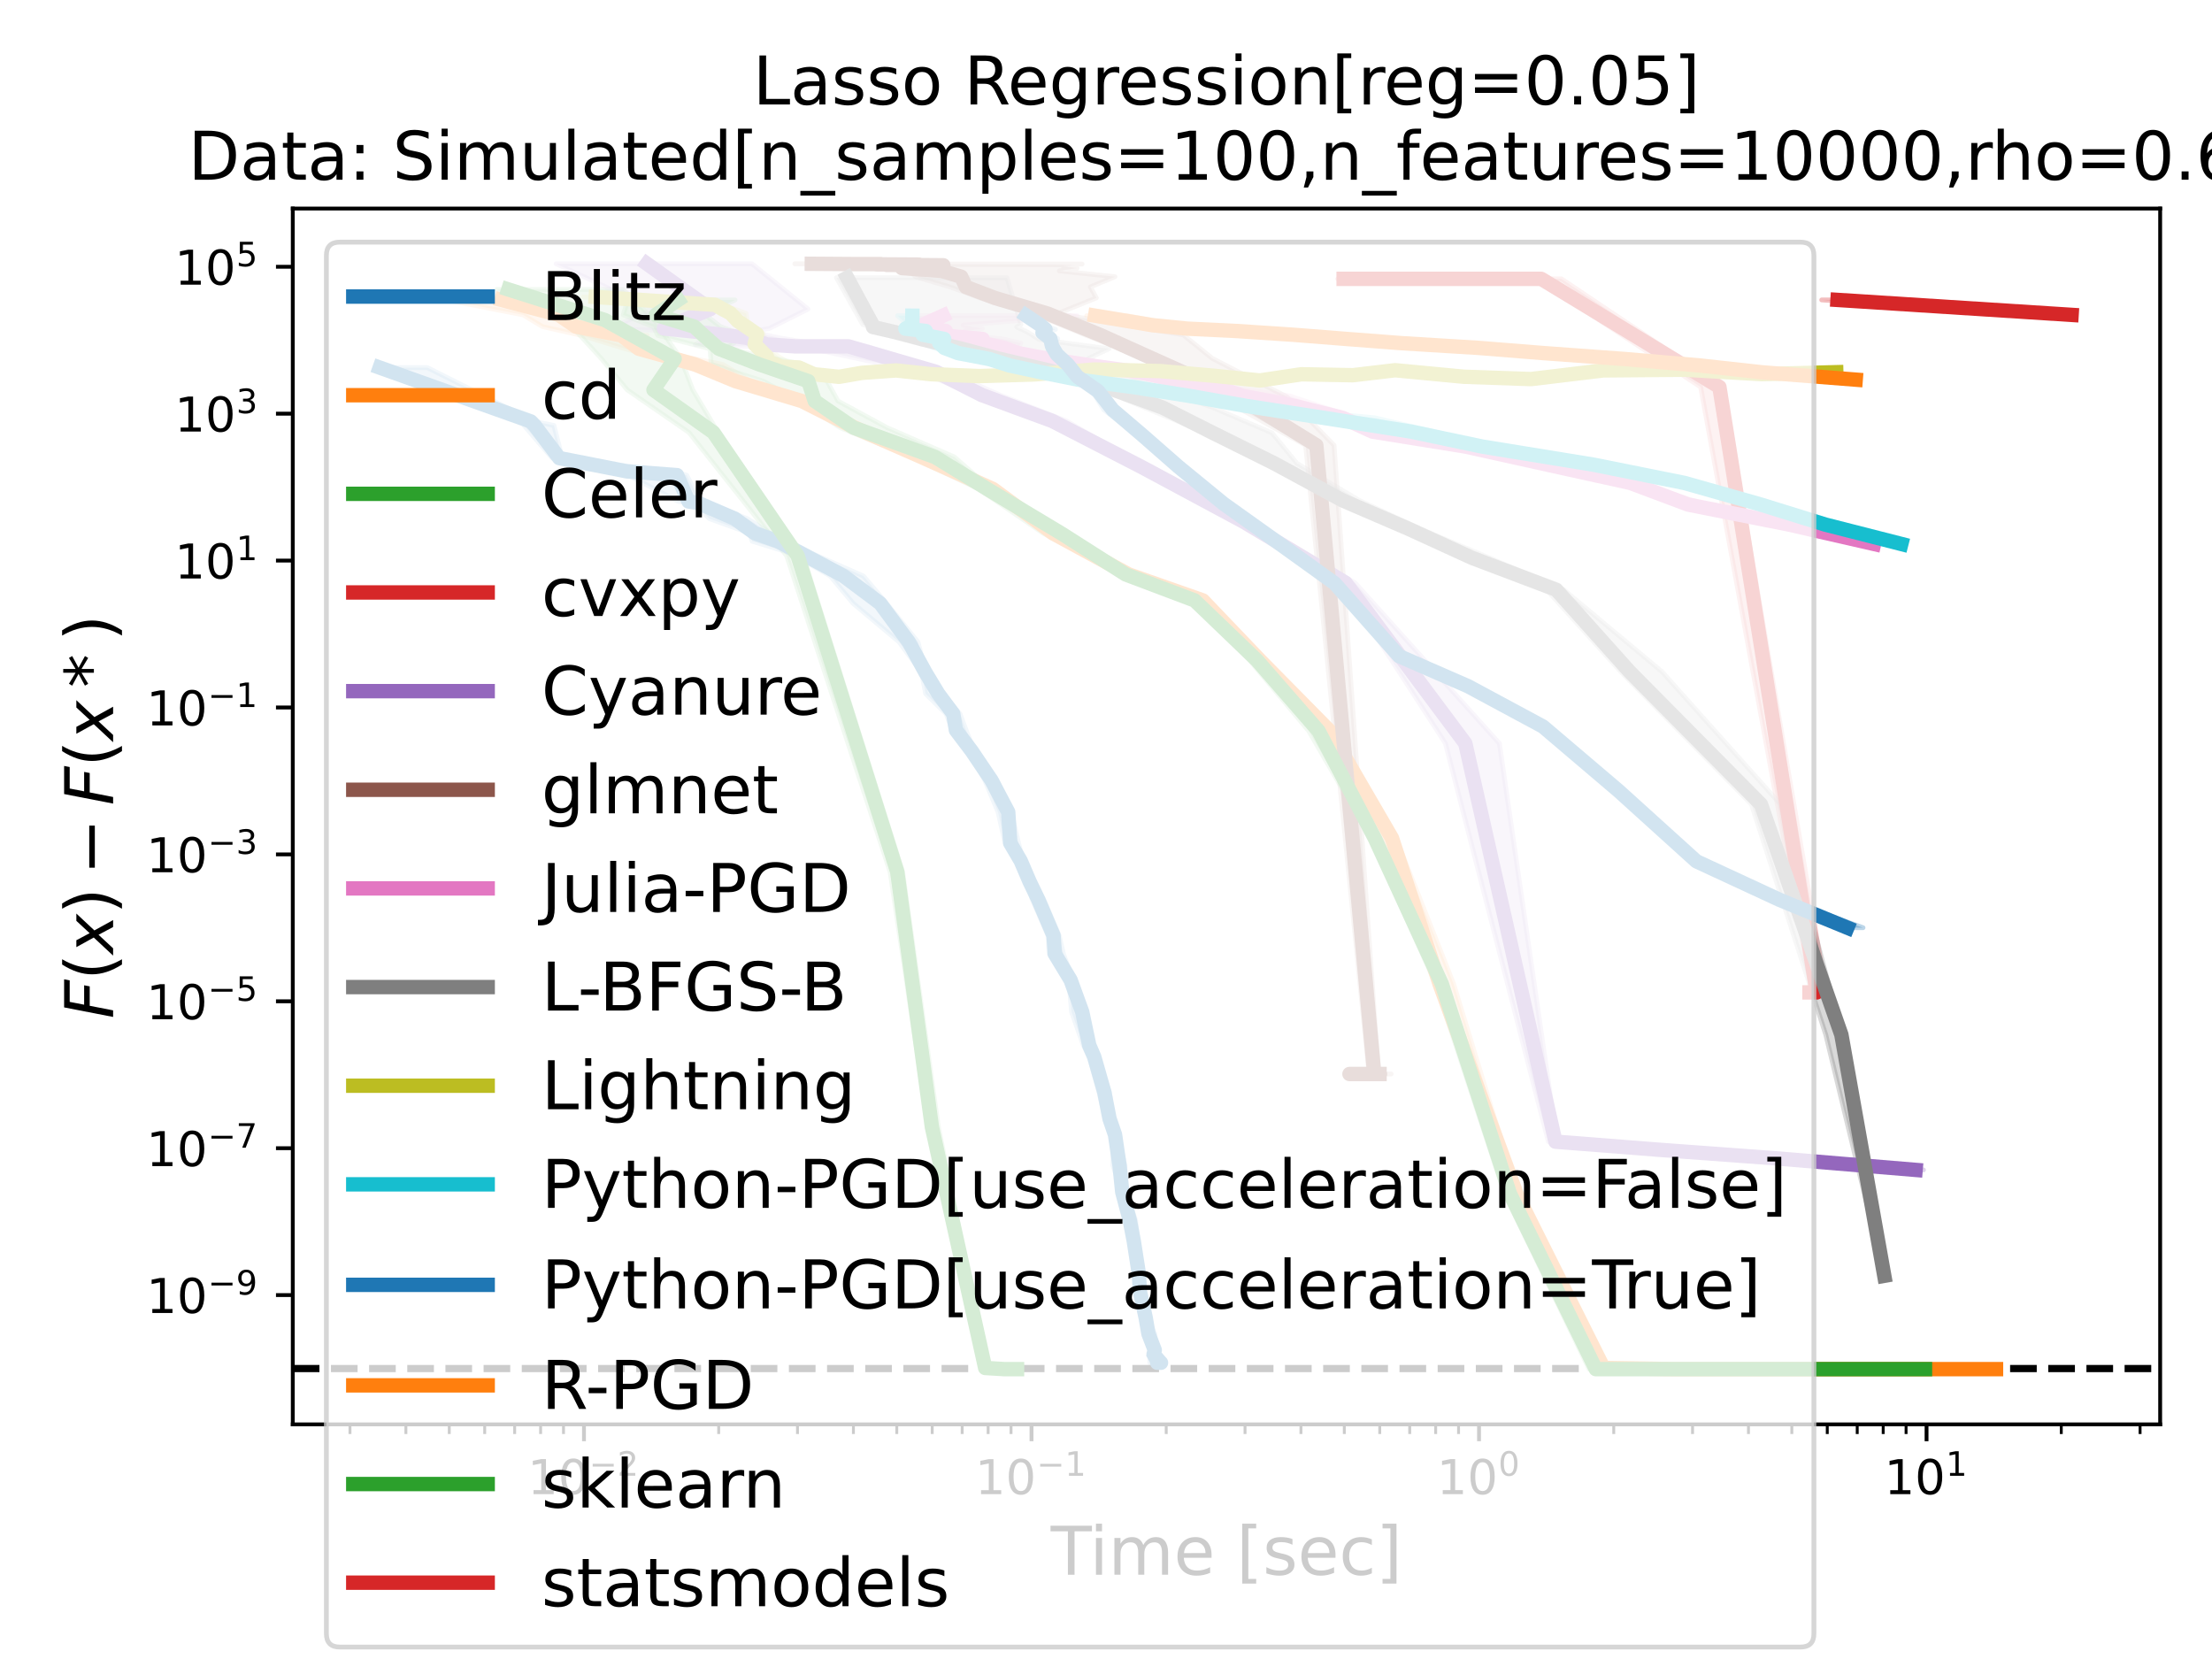<?xml version="1.0" encoding="utf-8" standalone="no"?>
<!DOCTYPE svg PUBLIC "-//W3C//DTD SVG 1.1//EN"
  "http://www.w3.org/Graphics/SVG/1.1/DTD/svg11.dtd">
<!-- Created with matplotlib (https://matplotlib.org/) -->
<svg height="345.6pt" version="1.1" viewBox="0 0 460.8 345.6" width="460.8pt" xmlns="http://www.w3.org/2000/svg" xmlns:xlink="http://www.w3.org/1999/xlink">
 <defs>
  <style type="text/css">*{stroke-linecap:butt;stroke-linejoin:round;}</style>
 </defs>
 <g id="figure_1">
  <g id="patch_1">
   <path d="M 0 345.6 
L 460.8 345.6 
L 460.8 0 
L 0 0 
z
" style="fill:#ffffff;"/>
  </g>
  <g id="axes_1">
   <g id="patch_2">
    <path d="M 60.992 296.728 
L 450 296.728 
L 450 43.44 
L 60.992 43.44 
z
" style="fill:#ffffff;"/>
   </g>
   <g id="PolyCollection_1">
    <defs>
     <path d="M 241.462 -62.656 
L 239.824 -62.656 
L 240.654 -61.719 
L 240.806 -62.11 
L 240.264 -61.719 
L 241.472 -61.719 
L 241.032 -61.719 
L 239.519 -61.719 
L 239.519 -63.478 
L 240.016 -64.346 
L 239.003 -67.767 
L 238.169 -71.129 
L 237.252 -76.562 
L 236.283 -80.206 
L 236.123 -87.006 
L 234.682 -91.401 
L 233.771 -97.292 
L 231.823 -102.806 
L 231.855 -109.231 
L 230.262 -112.533 
L 228.93 -118.075 
L 226.921 -125.422 
L 225.677 -127.839 
L 223.235 -134.777 
L 222.648 -141.447 
L 218.553 -146.876 
L 218.315 -150.694 
L 214.971 -158.37 
L 213.951 -161.949 
L 212.087 -166.264 
L 209.38 -169.969 
L 207.918 -176.431 
L 205.134 -183.075 
L 201.791 -189.148 
L 198.419 -193.483 
L 197.098 -196.894 
L 192.84 -201.068 
L 191.962 -205.53 
L 187.294 -211.873 
L 177.715 -219.916 
L 172.954 -225.604 
L 164.711 -230.391 
L 156.702 -232.848 
L 156.133 -234.539 
L 147.781 -237.552 
L 144.545 -240.824 
L 141.319 -241.137 
L 130.845 -246.618 
L 129.272 -247.405 
L 115.011 -250.171 
L 109.156 -256.978 
L 109.451 -257.805 
L 78.674 -269.021 
L 89.029 -269.021 
L 89.029 -269.021 
L 111.331 -257.805 
L 115.387 -256.978 
L 117.116 -250.171 
L 139.537 -247.405 
L 143.042 -246.618 
L 145.925 -241.137 
L 147.491 -240.824 
L 155.66 -237.552 
L 160.424 -234.539 
L 164.269 -232.848 
L 168.957 -230.391 
L 179.853 -225.604 
L 184.685 -219.916 
L 191.216 -211.873 
L 192.898 -205.53 
L 196.368 -201.068 
L 199.99 -196.894 
L 201.256 -193.483 
L 203.018 -189.148 
L 207.717 -183.075 
L 210.693 -176.431 
L 212.177 -169.969 
L 213.187 -166.264 
L 214.654 -161.949 
L 217.365 -158.37 
L 220.654 -150.694 
L 221.526 -146.876 
L 223.566 -141.447 
L 226.259 -134.777 
L 227.811 -127.839 
L 228.281 -125.422 
L 231.126 -118.075 
L 231.763 -112.533 
L 232.839 -109.231 
L 234.351 -102.806 
L 234.494 -97.292 
L 236.56 -91.401 
L 237.067 -87.006 
L 237.606 -80.206 
L 238.149 -76.562 
L 238.876 -71.129 
L 240.572 -67.767 
L 240.862 -64.346 
L 241.097 -63.478 
L 242.272 -61.719 
L 242.293 -61.719 
L 242.217 -61.719 
L 242.075 -61.719 
L 242.286 -62.11 
L 242.013 -61.719 
L 241.462 -62.656 
z
" id="m9461c8343b" style="stroke:#1f77b4;stroke-opacity:0.3;"/>
    </defs>
    <g clip-path="url(#p57988ef809)">
     <use style="fill:#1f77b4;fill-opacity:0.3;stroke:#1f77b4;stroke-opacity:0.3;" x="0" xlink:href="#m9461c8343b" y="345.6"/>
    </g>
   </g>
   <g id="PolyCollection_2">
    <defs>
     <path d="M 106.553 -283.122 
L 93.044 -283.122 
L 108.959 -280.006 
L 113.013 -277.562 
L 121.152 -275.723 
L 130.211 -272.95 
L 141.615 -269.677 
L 151.997 -266.201 
L 165.123 -262.064 
L 176.264 -256.515 
L 191.805 -250.393 
L 203.918 -243.722 
L 218.626 -234.526 
L 234.301 -225.933 
L 248.611 -220.522 
L 261.512 -208.032 
L 275.312 -193.329 
L 287.98 -170.995 
L 299.302 -140.625 
L 314.396 -96.924 
L 333.423 -60.627 
L 345.839 -60.385 
L 359.878 -60.385 
L 382.092 -60.385 
L 415.804 -60.385 
L 415.804 -60.385 
L 415.804 -60.385 
L 385.249 -60.385 
L 360.762 -60.385 
L 349.888 -60.385 
L 335.137 -60.627 
L 316.169 -96.924 
L 302.812 -140.625 
L 290.801 -170.995 
L 278.22 -193.329 
L 262.706 -208.032 
L 250.989 -220.522 
L 236.088 -225.933 
L 220.746 -234.526 
L 207.261 -243.722 
L 192.783 -250.393 
L 180.474 -256.515 
L 169.097 -262.064 
L 156.342 -266.201 
L 150.616 -269.677 
L 134.105 -272.95 
L 134.839 -275.723 
L 121.442 -277.562 
L 118.142 -280.006 
L 106.553 -283.122 
z
" id="m4f31666560" style="stroke:#ff7f0e;stroke-opacity:0.3;"/>
    </defs>
    <g clip-path="url(#p57988ef809)">
     <use style="fill:#ff7f0e;fill-opacity:0.3;stroke:#ff7f0e;stroke-opacity:0.3;" x="0" xlink:href="#m4f31666560" y="345.6"/>
    </g>
   </g>
   <g id="PolyCollection_3">
    <defs>
     <path d="M 129.786 -285.298 
L 103.505 -285.298 
L 117.921 -278.928 
L 125.311 -270.851 
L 130.677 -264.376 
L 143.522 -255.508 
L 163.876 -229.816 
L 185.419 -163.974 
L 193.383 -110.844 
L 205.167 -60.627 
L 209.012 -60.385 
L 209.28 -60.385 
L 208.968 -60.385 
L 208.906 -60.385 
L 208.473 -60.385 
L 212.476 -60.385 
L 212.476 -60.385 
L 212.226 -60.385 
L 213.153 -60.385 
L 213.393 -60.385 
L 210.081 -60.385 
L 205.615 -60.627 
L 195.483 -110.844 
L 188.036 -163.974 
L 167.316 -229.816 
L 149.61 -255.508 
L 144.323 -264.376 
L 141.86 -270.851 
L 136.282 -278.928 
L 129.786 -285.298 
z
" id="m7d35218206" style="stroke:#2ca02c;stroke-opacity:0.3;"/>
    </defs>
    <g clip-path="url(#p57988ef809)">
     <use style="fill:#2ca02c;fill-opacity:0.3;stroke:#2ca02c;stroke-opacity:0.3;" x="0" xlink:href="#m7d35218206" y="345.6"/>
    </g>
   </g>
   <g id="PolyCollection_4">
    <defs>
     <path d="M 318.917 -287.509 
L 278.676 -287.509 
L 290.177 -287.509 
L 296.998 -287.509 
L 320.168 -287.509 
L 354.273 -264.983 
L 377.465 -138.862 
L 377.296 -138.862 
L 376.216 -138.862 
L 377.67 -138.862 
L 377.67 -138.862 
L 378.058 -138.862 
L 380.398 -138.862 
L 358.847 -264.983 
L 325.27 -287.509 
L 302.058 -287.509 
L 293.427 -287.509 
L 318.917 -287.509 
z
" id="mcced05a718" style="stroke:#d62728;stroke-opacity:0.3;"/>
    </defs>
    <g clip-path="url(#p57988ef809)">
     <use style="fill:#d62728;fill-opacity:0.3;stroke:#d62728;stroke-opacity:0.3;" x="0" xlink:href="#mcced05a718" y="345.6"/>
    </g>
   </g>
   <g id="PolyCollection_5">
    <defs>
     <path d="M 156.658 -290.647 
L 115.859 -290.647 
L 136.076 -281.219 
L 127.01 -277.169 
L 143.619 -276.506 
L 147.226 -275.245 
L 144.843 -273.838 
L 153.058 -273.45 
L 166.794 -273.45 
L 191.56 -268.138 
L 203.315 -263.306 
L 217.937 -257.905 
L 236.704 -248.307 
L 258.502 -236.88 
L 279.472 -224.182 
L 301.109 -190.737 
L 322.558 -107.772 
L 343.906 -106.041 
L 367.271 -104.314 
L 398.002 -101.889 
L 400.69 -101.889 
L 400.69 -101.889 
L 371.067 -104.314 
L 347.372 -106.041 
L 324.37 -107.772 
L 312.35 -190.737 
L 282.286 -224.182 
L 259.593 -236.88 
L 238.615 -248.307 
L 222.161 -257.905 
L 208.333 -263.306 
L 197.306 -268.138 
L 180.58 -273.45 
L 174.904 -273.45 
L 170.766 -273.838 
L 162.164 -275.245 
L 156.458 -276.506 
L 160.243 -277.169 
L 168.326 -281.219 
L 156.658 -290.647 
z
" id="m0b5fe02ce3" style="stroke:#9467bd;stroke-opacity:0.3;"/>
    </defs>
    <g clip-path="url(#p57988ef809)">
     <use style="fill:#9467bd;fill-opacity:0.3;stroke:#9467bd;stroke-opacity:0.3;" x="0" xlink:href="#m0b5fe02ce3" y="345.6"/>
    </g>
   </g>
   <g id="PolyCollection_6">
    <defs>
     <path d="M 193.025 -290.647 
L 165.577 -290.647 
L 170.458 -290.588 
L 171.734 -290.588 
L 177.58 -290.532 
L 179.85 -290.48 
L 178.717 -290.421 
L 177.289 -290.338 
L 184.074 -290.176 
L 183.532 -289.747 
L 189.462 -289.169 
L 190.737 -287.954 
L 197.888 -285.829 
L 204.129 -283.534 
L 215.309 -280.264 
L 226.032 -275.843 
L 238.45 -270.938 
L 253.818 -262.934 
L 271.981 -252.844 
L 285.198 -121.866 
L 285.016 -121.866 
L 283.954 -121.866 
L 284.04 -121.866 
L 280.595 -121.866 
L 284.324 -121.866 
L 289.753 -121.866 
L 289.753 -121.866 
L 287.191 -121.866 
L 288.04 -121.866 
L 285.794 -121.866 
L 289.809 -121.866 
L 287.197 -121.866 
L 277.906 -252.844 
L 268.086 -262.934 
L 252.542 -270.938 
L 246.48 -275.843 
L 220.28 -280.264 
L 228.384 -283.534 
L 227.145 -285.829 
L 232.272 -287.954 
L 220.658 -289.169 
L 224.366 -289.747 
L 221.458 -290.176 
L 224.006 -290.338 
L 222.674 -290.421 
L 219.321 -290.48 
L 193.437 -290.532 
L 225.411 -290.588 
L 196.094 -290.588 
L 193.025 -290.647 
z
" id="mac056a4c20" style="stroke:#8c564b;stroke-opacity:0.3;"/>
    </defs>
    <g clip-path="url(#p57988ef809)">
     <use style="fill:#8c564b;fill-opacity:0.3;stroke:#8c564b;stroke-opacity:0.3;" x="0" xlink:href="#mac056a4c20" y="345.6"/>
    </g>
   </g>
   <g id="PolyCollection_7">
    <defs>
     <path d="M 224.329 -279.838 
L 191.437 -279.838 
L 190.55 -277.856 
L 191.049 -277.14 
L 192.176 -276.647 
L 192.296 -275.872 
L 198.03 -274.992 
L 199.57 -274.114 
L 207.151 -273.13 
L 209.418 -272.049 
L 218.188 -270.808 
L 225.794 -269.451 
L 235.732 -268.039 
L 243.817 -266.513 
L 249.594 -264.933 
L 258.315 -263.126 
L 266.641 -261.02 
L 275.599 -258.562 
L 284.758 -255.693 
L 302.408 -252.567 
L 319.435 -248.794 
L 336.821 -244.999 
L 349.491 -240.489 
L 372.334 -236.323 
L 388.423 -232.282 
L 390.918 -232.282 
L 390.918 -232.282 
L 373.488 -236.323 
L 355.325 -240.489 
L 341.175 -244.999 
L 329.578 -248.794 
L 307.262 -252.567 
L 293.351 -255.693 
L 282.512 -258.562 
L 274.971 -261.02 
L 268.64 -263.126 
L 255.442 -264.933 
L 244.56 -266.513 
L 238.303 -268.039 
L 228.855 -269.451 
L 220.926 -270.808 
L 213.686 -272.049 
L 212.126 -273.13 
L 212.678 -274.114 
L 208.929 -274.992 
L 200.308 -275.872 
L 201.003 -276.647 
L 204.655 -277.14 
L 200.637 -277.856 
L 224.329 -279.838 
z
" id="me0784778bb" style="stroke:#e377c2;stroke-opacity:0.3;"/>
    </defs>
    <g clip-path="url(#p57988ef809)">
     <use style="fill:#e377c2;fill-opacity:0.3;stroke:#e377c2;stroke-opacity:0.3;" x="0" xlink:href="#me0784778bb" y="345.6"/>
    </g>
   </g>
   <g id="PolyCollection_8">
    <defs>
     <path d="M 209.763 -287.754 
L 174.238 -287.754 
L 179.718 -277.989 
L 181.503 -277.471 
L 184.642 -276.401 
L 190.745 -274.887 
L 199.847 -272.949 
L 206.361 -270.896 
L 217.783 -268.3 
L 227.416 -265.41 
L 238.416 -260.688 
L 251.228 -255.427 
L 263.303 -249.086 
L 277.76 -241.386 
L 292.371 -235.437 
L 306.17 -229.389 
L 322.187 -222.74 
L 337.604 -205.699 
L 364.855 -178.042 
L 380.346 -130.044 
L 392.526 -79.834 
L 392.538 -79.834 
L 392.538 -79.834 
L 383.772 -130.044 
L 370.917 -178.042 
L 346.2 -205.699 
L 325.775 -222.74 
L 310.25 -229.389 
L 295.846 -235.437 
L 283.107 -241.386 
L 270.168 -249.086 
L 264.973 -255.427 
L 252.654 -260.688 
L 239.857 -265.41 
L 232.999 -268.3 
L 226.665 -270.896 
L 231.039 -272.949 
L 216.429 -274.887 
L 214.099 -276.401 
L 211.789 -277.471 
L 212.683 -277.989 
L 209.763 -287.754 
z
" id="m18030cd975" style="stroke:#7f7f7f;stroke-opacity:0.3;"/>
    </defs>
    <g clip-path="url(#p57988ef809)">
     <use style="fill:#7f7f7f;fill-opacity:0.3;stroke:#7f7f7f;stroke-opacity:0.3;" x="0" xlink:href="#m18030cd975" y="345.6"/>
    </g>
   </g>
   <g id="PolyCollection_9">
    <defs>
     <path d="M 124.651 -283.73 
L 121.477 -283.73 
L 147.744 -282.104 
L 149.913 -280.308 
L 153.542 -278.76 
L 156.191 -275.997 
L 156.983 -273.884 
L 158.796 -271.368 
L 159.505 -270.185 
L 162.234 -269.208 
L 165.688 -269.045 
L 169.199 -267.638 
L 173.696 -267.102 
L 178.571 -267.93 
L 185.392 -268.433 
L 192.704 -267.648 
L 202.073 -267.256 
L 214.182 -267.599 
L 226.339 -268.621 
L 240.201 -268.302 
L 251.219 -267.291 
L 255.958 -266.339 
L 267.154 -267.634 
L 280.252 -267.436 
L 289.886 -268.475 
L 302.426 -267.117 
L 317.051 -266.632 
L 332.325 -268.44 
L 348.055 -268.582 
L 365.511 -267.656 
L 380.543 -268.064 
L 383.109 -268.064 
L 383.109 -268.064 
L 367.394 -267.656 
L 352.432 -268.582 
L 335.672 -268.44 
L 324.121 -266.632 
L 305.338 -267.117 
L 296.065 -268.475 
L 285.325 -267.436 
L 278.784 -267.634 
L 265.01 -266.339 
L 254.456 -267.291 
L 243.028 -268.302 
L 228.464 -268.621 
L 216.43 -267.599 
L 204.769 -267.256 
L 195.265 -267.648 
L 187.687 -268.433 
L 180.517 -267.93 
L 176.533 -267.102 
L 171.025 -267.638 
L 167.577 -269.045 
L 164.763 -269.208 
L 164.085 -270.185 
L 162.105 -271.368 
L 159.171 -273.884 
L 159.034 -275.997 
L 155.655 -278.76 
L 155.411 -280.308 
L 150.538 -282.104 
L 124.651 -283.73 
z
" id="me1aa23cd74" style="stroke:#bcbd22;stroke-opacity:0.3;"/>
    </defs>
    <g clip-path="url(#p57988ef809)">
     <use style="fill:#bcbd22;fill-opacity:0.3;stroke:#bcbd22;stroke-opacity:0.3;" x="0" xlink:href="#me1aa23cd74" y="345.6"/>
    </g>
   </g>
   <g id="PolyCollection_10">
    <defs>
     <path d="M 190.839 -279.838 
L 186.977 -279.838 
L 189.171 -277.856 
L 187.688 -277.14 
L 190.167 -276.647 
L 190.989 -275.872 
L 192.462 -274.992 
L 192.111 -274.114 
L 194.485 -273.13 
L 198.667 -272.049 
L 202.762 -270.808 
L 209.428 -269.451 
L 216.287 -268.039 
L 224.534 -266.513 
L 234.475 -264.933 
L 246.743 -263.126 
L 259.099 -261.02 
L 273.822 -258.562 
L 292.753 -255.693 
L 307.945 -252.567 
L 331.486 -248.794 
L 350.698 -244.999 
L 365.934 -240.489 
L 379.48 -236.323 
L 396.074 -232.282 
L 396.074 -232.282 
L 396.074 -232.282 
L 381.95 -236.323 
L 367.425 -240.489 
L 351.095 -244.999 
L 334.553 -248.794 
L 311.388 -252.567 
L 298.634 -255.693 
L 286.387 -258.562 
L 260.345 -261.02 
L 248.19 -263.126 
L 236.747 -264.933 
L 225.984 -266.513 
L 217.829 -268.039 
L 211.029 -269.451 
L 207.155 -270.808 
L 201.85 -272.049 
L 197.47 -273.13 
L 198.576 -274.114 
L 197.792 -274.992 
L 194.406 -275.872 
L 193.904 -276.647 
L 191.641 -277.14 
L 192.23 -277.856 
L 190.839 -279.838 
z
" id="m982c7abe37" style="stroke:#17becf;stroke-opacity:0.3;"/>
    </defs>
    <g clip-path="url(#p57988ef809)">
     <use style="fill:#17becf;fill-opacity:0.3;stroke:#17becf;stroke-opacity:0.3;" x="0" xlink:href="#m982c7abe37" y="345.6"/>
    </g>
   </g>
   <g id="PolyCollection_11">
    <defs>
     <path d="M 215.278 -279.838 
L 213.695 -279.838 
L 215.743 -277.856 
L 216.922 -276.98 
L 216.884 -276.293 
L 218.175 -275.054 
L 218.746 -273.489 
L 218.059 -271.776 
L 221.384 -269.64 
L 223.368 -267.126 
L 227.529 -264.112 
L 229.962 -260.212 
L 236.831 -254.972 
L 245.296 -248.388 
L 254.478 -240.652 
L 265.722 -232.712 
L 277.679 -224.095 
L 291.073 -208.922 
L 305.242 -202.65 
L 320.711 -194.25 
L 337.067 -180.874 
L 352.858 -166.177 
L 370.012 -158.176 
L 383.394 -152.345 
L 388.101 -152.345 
L 388.101 -152.345 
L 371.878 -158.176 
L 353.548 -166.177 
L 337.396 -180.874 
L 322.098 -194.25 
L 306.161 -202.65 
L 291.584 -208.922 
L 278.471 -224.095 
L 267.495 -232.712 
L 255.136 -240.652 
L 246.926 -248.388 
L 239.128 -254.972 
L 232.296 -260.212 
L 229.978 -264.112 
L 225.507 -267.126 
L 223.721 -269.64 
L 221.339 -271.776 
L 219.638 -273.489 
L 220.335 -275.054 
L 217.905 -276.293 
L 219.865 -276.98 
L 217.083 -277.856 
L 215.278 -279.838 
z
" id="m4764b2df62" style="stroke:#1f77b4;stroke-opacity:0.3;"/>
    </defs>
    <g clip-path="url(#p57988ef809)">
     <use style="fill:#1f77b4;fill-opacity:0.3;stroke:#1f77b4;stroke-opacity:0.3;" x="0" xlink:href="#m4764b2df62" y="345.6"/>
    </g>
   </g>
   <g id="PolyCollection_12">
    <defs>
     <path d="M 234.659 -279.838 
L 226.383 -279.838 
L 238.058 -277.856 
L 245.816 -277.14 
L 254.379 -276.647 
L 267.625 -275.872 
L 277.366 -274.992 
L 290.856 -274.114 
L 307.312 -273.13 
L 320.954 -272.049 
L 337.255 -270.808 
L 352.811 -269.451 
L 365.329 -268.039 
L 383.583 -266.513 
L 387.198 -266.513 
L 387.198 -266.513 
L 368.172 -268.039 
L 354.443 -269.451 
L 338.952 -270.808 
L 323.965 -272.049 
L 309.255 -273.13 
L 293.462 -274.114 
L 282.569 -274.992 
L 278.426 -275.872 
L 261.499 -276.647 
L 250.779 -277.14 
L 245.573 -277.856 
L 234.659 -279.838 
z
" id="m1ff0b3acab" style="stroke:#ff7f0e;stroke-opacity:0.3;"/>
    </defs>
    <g clip-path="url(#p57988ef809)">
     <use style="fill:#ff7f0e;fill-opacity:0.3;stroke:#ff7f0e;stroke-opacity:0.3;" x="0" xlink:href="#m1ff0b3acab" y="345.6"/>
    </g>
   </g>
   <g id="PolyCollection_13">
    <defs>
     <path d="M 153.115 -283.122 
L 130.8 -283.122 
L 129.825 -280.006 
L 136.083 -277.562 
L 137.047 -275.723 
L 147.913 -272.95 
L 148.173 -269.677 
L 159.022 -266.201 
L 166.476 -262.064 
L 175.014 -256.515 
L 189.895 -250.393 
L 203.878 -243.722 
L 217.288 -234.526 
L 233.925 -225.933 
L 248.233 -220.522 
L 260.345 -208.032 
L 272.628 -193.329 
L 285.547 -170.995 
L 299.062 -140.625 
L 313.431 -96.924 
L 331.029 -60.385 
L 346.912 -60.385 
L 368.358 -60.385 
L 400.084 -60.385 
L 402.418 -60.385 
L 402.418 -60.385 
L 371.908 -60.385 
L 350.169 -60.385 
L 332.853 -60.385 
L 315.584 -96.924 
L 301.148 -140.625 
L 287.429 -170.995 
L 275.015 -193.329 
L 262.391 -208.032 
L 251.203 -220.522 
L 235.722 -225.933 
L 222.418 -234.526 
L 206.449 -243.722 
L 198.822 -250.393 
L 184.799 -256.515 
L 174.554 -262.064 
L 172.287 -266.201 
L 167.461 -269.677 
L 151.225 -272.95 
L 154.982 -275.723 
L 150.093 -277.562 
L 146.912 -280.006 
L 153.115 -283.122 
z
" id="mdcc080c05a" style="stroke:#2ca02c;stroke-opacity:0.3;"/>
    </defs>
    <g clip-path="url(#p57988ef809)">
     <use style="fill:#2ca02c;fill-opacity:0.3;stroke:#2ca02c;stroke-opacity:0.3;" x="0" xlink:href="#mdcc080c05a" y="345.6"/>
    </g>
   </g>
   <g id="PolyCollection_14">
    <defs>
     <path d="M 384.469 -283.122 
L 379.493 -283.122 
L 424.42 -280.006 
L 432.318 -280.006 
L 432.318 -280.006 
L 384.469 -283.122 
z
" id="m1c05e50bae" style="stroke:#d62728;stroke-opacity:0.3;"/>
    </defs>
    <g clip-path="url(#p57988ef809)">
     <use style="fill:#d62728;fill-opacity:0.3;stroke:#d62728;stroke-opacity:0.3;" x="0" xlink:href="#m1c05e50bae" y="345.6"/>
    </g>
   </g>
   <g id="matplotlib.axis_1">
    <g id="xtick_1">
     <g id="line2d_1">
      <defs>
       <path d="M 0 0 
L 0 3.5 
" id="m797035d586" style="stroke:#000000;stroke-width:0.8;"/>
      </defs>
      <g>
       <use style="stroke:#000000;stroke-width:0.8;" x="121.653" xlink:href="#m797035d586" y="296.728"/>
      </g>
     </g>
     <g id="text_1">
      <!-- $\mathdefault{10^{-2}}$ -->
      <g transform="translate(109.903 311.326)scale(0.1 -0.1)">
       <defs>
        <path d="M 12.406 8.297 
L 28.516 8.297 
L 28.516 63.922 
L 10.984 60.406 
L 10.984 69.391 
L 28.422 72.906 
L 38.281 72.906 
L 38.281 8.297 
L 54.391 8.297 
L 54.391 0 
L 12.406 0 
z
" id="DejaVuSans-49"/>
        <path d="M 31.781 66.406 
Q 24.172 66.406 20.328 58.906 
Q 16.5 51.422 16.5 36.375 
Q 16.5 21.391 20.328 13.891 
Q 24.172 6.391 31.781 6.391 
Q 39.453 6.391 43.281 13.891 
Q 47.125 21.391 47.125 36.375 
Q 47.125 51.422 43.281 58.906 
Q 39.453 66.406 31.781 66.406 
z
M 31.781 74.219 
Q 44.047 74.219 50.516 64.516 
Q 56.984 54.828 56.984 36.375 
Q 56.984 17.969 50.516 8.266 
Q 44.047 -1.422 31.781 -1.422 
Q 19.531 -1.422 13.062 8.266 
Q 6.594 17.969 6.594 36.375 
Q 6.594 54.828 13.062 64.516 
Q 19.531 74.219 31.781 74.219 
z
" id="DejaVuSans-48"/>
        <path d="M 10.594 35.5 
L 73.188 35.5 
L 73.188 27.203 
L 10.594 27.203 
z
" id="DejaVuSans-8722"/>
        <path d="M 19.188 8.297 
L 53.609 8.297 
L 53.609 0 
L 7.328 0 
L 7.328 8.297 
Q 12.938 14.109 22.625 23.891 
Q 32.328 33.688 34.812 36.531 
Q 39.547 41.844 41.422 45.531 
Q 43.312 49.219 43.312 52.781 
Q 43.312 58.594 39.234 62.25 
Q 35.156 65.922 28.609 65.922 
Q 23.969 65.922 18.812 64.312 
Q 13.672 62.703 7.812 59.422 
L 7.812 69.391 
Q 13.766 71.781 18.938 73 
Q 24.125 74.219 28.422 74.219 
Q 39.75 74.219 46.484 68.547 
Q 53.219 62.891 53.219 53.422 
Q 53.219 48.922 51.531 44.891 
Q 49.859 40.875 45.406 35.406 
Q 44.188 33.984 37.641 27.219 
Q 31.109 20.453 19.188 8.297 
z
" id="DejaVuSans-50"/>
       </defs>
       <use transform="translate(0 0.766)" xlink:href="#DejaVuSans-49"/>
       <use transform="translate(63.623 0.766)" xlink:href="#DejaVuSans-48"/>
       <use transform="translate(128.203 39.047)scale(0.7)" xlink:href="#DejaVuSans-8722"/>
       <use transform="translate(186.855 39.047)scale(0.7)" xlink:href="#DejaVuSans-50"/>
      </g>
     </g>
    </g>
    <g id="xtick_2">
     <g id="line2d_2">
      <g>
       <use style="stroke:#000000;stroke-width:0.8;" x="214.881" xlink:href="#m797035d586" y="296.728"/>
      </g>
     </g>
     <g id="text_2">
      <!-- $\mathdefault{10^{-1}}$ -->
      <g transform="translate(203.131 311.326)scale(0.1 -0.1)">
       <use transform="translate(0 0.684)" xlink:href="#DejaVuSans-49"/>
       <use transform="translate(63.623 0.684)" xlink:href="#DejaVuSans-48"/>
       <use transform="translate(128.203 38.966)scale(0.7)" xlink:href="#DejaVuSans-8722"/>
       <use transform="translate(186.855 38.966)scale(0.7)" xlink:href="#DejaVuSans-49"/>
      </g>
     </g>
    </g>
    <g id="xtick_3">
     <g id="line2d_3">
      <g>
       <use style="stroke:#000000;stroke-width:0.8;" x="308.108" xlink:href="#m797035d586" y="296.728"/>
      </g>
     </g>
     <g id="text_3">
      <!-- $\mathdefault{10^{0}}$ -->
      <g transform="translate(299.308 311.326)scale(0.1 -0.1)">
       <use transform="translate(0 0.766)" xlink:href="#DejaVuSans-49"/>
       <use transform="translate(63.623 0.766)" xlink:href="#DejaVuSans-48"/>
       <use transform="translate(128.203 39.047)scale(0.7)" xlink:href="#DejaVuSans-48"/>
      </g>
     </g>
    </g>
    <g id="xtick_4">
     <g id="line2d_4">
      <g>
       <use style="stroke:#000000;stroke-width:0.8;" x="401.336" xlink:href="#m797035d586" y="296.728"/>
      </g>
     </g>
     <g id="text_4">
      <!-- $\mathdefault{10^{1}}$ -->
      <g transform="translate(392.536 311.326)scale(0.1 -0.1)">
       <use transform="translate(0 0.684)" xlink:href="#DejaVuSans-49"/>
       <use transform="translate(63.623 0.684)" xlink:href="#DejaVuSans-48"/>
       <use transform="translate(128.203 38.966)scale(0.7)" xlink:href="#DejaVuSans-49"/>
      </g>
     </g>
    </g>
    <g id="xtick_5">
     <g id="line2d_5">
      <defs>
       <path d="M 0 0 
L 0 2 
" id="m85355b85d5" style="stroke:#000000;stroke-width:0.6;"/>
      </defs>
      <g>
       <use style="stroke:#000000;stroke-width:0.6;" x="72.906" xlink:href="#m85355b85d5" y="296.728"/>
      </g>
     </g>
    </g>
    <g id="xtick_6">
     <g id="line2d_6">
      <g>
       <use style="stroke:#000000;stroke-width:0.6;" x="84.554" xlink:href="#m85355b85d5" y="296.728"/>
      </g>
     </g>
    </g>
    <g id="xtick_7">
     <g id="line2d_7">
      <g>
       <use style="stroke:#000000;stroke-width:0.6;" x="93.588" xlink:href="#m85355b85d5" y="296.728"/>
      </g>
     </g>
    </g>
    <g id="xtick_8">
     <g id="line2d_8">
      <g>
       <use style="stroke:#000000;stroke-width:0.6;" x="100.97" xlink:href="#m85355b85d5" y="296.728"/>
      </g>
     </g>
    </g>
    <g id="xtick_9">
     <g id="line2d_9">
      <g>
       <use style="stroke:#000000;stroke-width:0.6;" x="107.212" xlink:href="#m85355b85d5" y="296.728"/>
      </g>
     </g>
    </g>
    <g id="xtick_10">
     <g id="line2d_10">
      <g>
       <use style="stroke:#000000;stroke-width:0.6;" x="112.618" xlink:href="#m85355b85d5" y="296.728"/>
      </g>
     </g>
    </g>
    <g id="xtick_11">
     <g id="line2d_11">
      <g>
       <use style="stroke:#000000;stroke-width:0.6;" x="117.387" xlink:href="#m85355b85d5" y="296.728"/>
      </g>
     </g>
    </g>
    <g id="xtick_12">
     <g id="line2d_12">
      <g>
       <use style="stroke:#000000;stroke-width:0.6;" x="149.717" xlink:href="#m85355b85d5" y="296.728"/>
      </g>
     </g>
    </g>
    <g id="xtick_13">
     <g id="line2d_13">
      <g>
       <use style="stroke:#000000;stroke-width:0.6;" x="166.134" xlink:href="#m85355b85d5" y="296.728"/>
      </g>
     </g>
    </g>
    <g id="xtick_14">
     <g id="line2d_14">
      <g>
       <use style="stroke:#000000;stroke-width:0.6;" x="177.782" xlink:href="#m85355b85d5" y="296.728"/>
      </g>
     </g>
    </g>
    <g id="xtick_15">
     <g id="line2d_15">
      <g>
       <use style="stroke:#000000;stroke-width:0.6;" x="186.816" xlink:href="#m85355b85d5" y="296.728"/>
      </g>
     </g>
    </g>
    <g id="xtick_16">
     <g id="line2d_16">
      <g>
       <use style="stroke:#000000;stroke-width:0.6;" x="194.198" xlink:href="#m85355b85d5" y="296.728"/>
      </g>
     </g>
    </g>
    <g id="xtick_17">
     <g id="line2d_17">
      <g>
       <use style="stroke:#000000;stroke-width:0.6;" x="200.439" xlink:href="#m85355b85d5" y="296.728"/>
      </g>
     </g>
    </g>
    <g id="xtick_18">
     <g id="line2d_18">
      <g>
       <use style="stroke:#000000;stroke-width:0.6;" x="205.846" xlink:href="#m85355b85d5" y="296.728"/>
      </g>
     </g>
    </g>
    <g id="xtick_19">
     <g id="line2d_19">
      <g>
       <use style="stroke:#000000;stroke-width:0.6;" x="210.615" xlink:href="#m85355b85d5" y="296.728"/>
      </g>
     </g>
    </g>
    <g id="xtick_20">
     <g id="line2d_20">
      <g>
       <use style="stroke:#000000;stroke-width:0.6;" x="242.945" xlink:href="#m85355b85d5" y="296.728"/>
      </g>
     </g>
    </g>
    <g id="xtick_21">
     <g id="line2d_21">
      <g>
       <use style="stroke:#000000;stroke-width:0.6;" x="259.362" xlink:href="#m85355b85d5" y="296.728"/>
      </g>
     </g>
    </g>
    <g id="xtick_22">
     <g id="line2d_22">
      <g>
       <use style="stroke:#000000;stroke-width:0.6;" x="271.009" xlink:href="#m85355b85d5" y="296.728"/>
      </g>
     </g>
    </g>
    <g id="xtick_23">
     <g id="line2d_23">
      <g>
       <use style="stroke:#000000;stroke-width:0.6;" x="280.044" xlink:href="#m85355b85d5" y="296.728"/>
      </g>
     </g>
    </g>
    <g id="xtick_24">
     <g id="line2d_24">
      <g>
       <use style="stroke:#000000;stroke-width:0.6;" x="287.426" xlink:href="#m85355b85d5" y="296.728"/>
      </g>
     </g>
    </g>
    <g id="xtick_25">
     <g id="line2d_25">
      <g>
       <use style="stroke:#000000;stroke-width:0.6;" x="293.667" xlink:href="#m85355b85d5" y="296.728"/>
      </g>
     </g>
    </g>
    <g id="xtick_26">
     <g id="line2d_26">
      <g>
       <use style="stroke:#000000;stroke-width:0.6;" x="299.074" xlink:href="#m85355b85d5" y="296.728"/>
      </g>
     </g>
    </g>
    <g id="xtick_27">
     <g id="line2d_27">
      <g>
       <use style="stroke:#000000;stroke-width:0.6;" x="303.843" xlink:href="#m85355b85d5" y="296.728"/>
      </g>
     </g>
    </g>
    <g id="xtick_28">
     <g id="line2d_28">
      <g>
       <use style="stroke:#000000;stroke-width:0.6;" x="336.173" xlink:href="#m85355b85d5" y="296.728"/>
      </g>
     </g>
    </g>
    <g id="xtick_29">
     <g id="line2d_29">
      <g>
       <use style="stroke:#000000;stroke-width:0.6;" x="352.589" xlink:href="#m85355b85d5" y="296.728"/>
      </g>
     </g>
    </g>
    <g id="xtick_30">
     <g id="line2d_30">
      <g>
       <use style="stroke:#000000;stroke-width:0.6;" x="364.237" xlink:href="#m85355b85d5" y="296.728"/>
      </g>
     </g>
    </g>
    <g id="xtick_31">
     <g id="line2d_31">
      <g>
       <use style="stroke:#000000;stroke-width:0.6;" x="373.272" xlink:href="#m85355b85d5" y="296.728"/>
      </g>
     </g>
    </g>
    <g id="xtick_32">
     <g id="line2d_32">
      <g>
       <use style="stroke:#000000;stroke-width:0.6;" x="380.654" xlink:href="#m85355b85d5" y="296.728"/>
      </g>
     </g>
    </g>
    <g id="xtick_33">
     <g id="line2d_33">
      <g>
       <use style="stroke:#000000;stroke-width:0.6;" x="386.895" xlink:href="#m85355b85d5" y="296.728"/>
      </g>
     </g>
    </g>
    <g id="xtick_34">
     <g id="line2d_34">
      <g>
       <use style="stroke:#000000;stroke-width:0.6;" x="392.302" xlink:href="#m85355b85d5" y="296.728"/>
      </g>
     </g>
    </g>
    <g id="xtick_35">
     <g id="line2d_35">
      <g>
       <use style="stroke:#000000;stroke-width:0.6;" x="397.07" xlink:href="#m85355b85d5" y="296.728"/>
      </g>
     </g>
    </g>
    <g id="xtick_36">
     <g id="line2d_36">
      <g>
       <use style="stroke:#000000;stroke-width:0.6;" x="429.401" xlink:href="#m85355b85d5" y="296.728"/>
      </g>
     </g>
    </g>
    <g id="xtick_37">
     <g id="line2d_37">
      <g>
       <use style="stroke:#000000;stroke-width:0.6;" x="445.817" xlink:href="#m85355b85d5" y="296.728"/>
      </g>
     </g>
    </g>
    <g id="text_5">
     <!-- Time [sec] -->
     <g transform="translate(218.879 328.044)scale(0.14 -0.14)">
      <defs>
       <path d="M -0.297 72.906 
L 61.375 72.906 
L 61.375 64.594 
L 35.5 64.594 
L 35.5 0 
L 25.594 0 
L 25.594 64.594 
L -0.297 64.594 
z
" id="DejaVuSans-84"/>
       <path d="M 9.422 54.688 
L 18.406 54.688 
L 18.406 0 
L 9.422 0 
z
M 9.422 75.984 
L 18.406 75.984 
L 18.406 64.594 
L 9.422 64.594 
z
" id="DejaVuSans-105"/>
       <path d="M 52 44.188 
Q 55.375 50.25 60.062 53.125 
Q 64.75 56 71.094 56 
Q 79.641 56 84.281 50.016 
Q 88.922 44.047 88.922 33.016 
L 88.922 0 
L 79.891 0 
L 79.891 32.719 
Q 79.891 40.578 77.094 44.375 
Q 74.312 48.188 68.609 48.188 
Q 61.625 48.188 57.562 43.547 
Q 53.516 38.922 53.516 30.906 
L 53.516 0 
L 44.484 0 
L 44.484 32.719 
Q 44.484 40.625 41.703 44.406 
Q 38.922 48.188 33.109 48.188 
Q 26.219 48.188 22.156 43.531 
Q 18.109 38.875 18.109 30.906 
L 18.109 0 
L 9.078 0 
L 9.078 54.688 
L 18.109 54.688 
L 18.109 46.188 
Q 21.188 51.219 25.484 53.609 
Q 29.781 56 35.688 56 
Q 41.656 56 45.828 52.969 
Q 50 49.953 52 44.188 
z
" id="DejaVuSans-109"/>
       <path d="M 56.203 29.594 
L 56.203 25.203 
L 14.891 25.203 
Q 15.484 15.922 20.484 11.062 
Q 25.484 6.203 34.422 6.203 
Q 39.594 6.203 44.453 7.469 
Q 49.312 8.734 54.109 11.281 
L 54.109 2.781 
Q 49.266 0.734 44.188 -0.344 
Q 39.109 -1.422 33.891 -1.422 
Q 20.797 -1.422 13.156 6.188 
Q 5.516 13.812 5.516 26.812 
Q 5.516 40.234 12.766 48.109 
Q 20.016 56 32.328 56 
Q 43.359 56 49.781 48.891 
Q 56.203 41.797 56.203 29.594 
z
M 47.219 32.234 
Q 47.125 39.594 43.094 43.984 
Q 39.062 48.391 32.422 48.391 
Q 24.906 48.391 20.391 44.141 
Q 15.875 39.891 15.188 32.172 
z
" id="DejaVuSans-101"/>
       <path id="DejaVuSans-32"/>
       <path d="M 8.594 75.984 
L 29.297 75.984 
L 29.297 69 
L 17.578 69 
L 17.578 -6.203 
L 29.297 -6.203 
L 29.297 -13.188 
L 8.594 -13.188 
z
" id="DejaVuSans-91"/>
       <path d="M 44.281 53.078 
L 44.281 44.578 
Q 40.484 46.531 36.375 47.5 
Q 32.281 48.484 27.875 48.484 
Q 21.188 48.484 17.844 46.438 
Q 14.5 44.391 14.5 40.281 
Q 14.5 37.156 16.891 35.375 
Q 19.281 33.594 26.516 31.984 
L 29.594 31.297 
Q 39.156 29.25 43.188 25.516 
Q 47.219 21.781 47.219 15.094 
Q 47.219 7.469 41.188 3.016 
Q 35.156 -1.422 24.609 -1.422 
Q 20.219 -1.422 15.453 -0.562 
Q 10.688 0.297 5.422 2 
L 5.422 11.281 
Q 10.406 8.688 15.234 7.391 
Q 20.062 6.109 24.812 6.109 
Q 31.156 6.109 34.562 8.281 
Q 37.984 10.453 37.984 14.406 
Q 37.984 18.062 35.516 20.016 
Q 33.062 21.969 24.703 23.781 
L 21.578 24.516 
Q 13.234 26.266 9.516 29.906 
Q 5.812 33.547 5.812 39.891 
Q 5.812 47.609 11.281 51.797 
Q 16.75 56 26.812 56 
Q 31.781 56 36.172 55.266 
Q 40.578 54.547 44.281 53.078 
z
" id="DejaVuSans-115"/>
       <path d="M 48.781 52.594 
L 48.781 44.188 
Q 44.969 46.297 41.141 47.344 
Q 37.312 48.391 33.406 48.391 
Q 24.656 48.391 19.812 42.844 
Q 14.984 37.312 14.984 27.297 
Q 14.984 17.281 19.812 11.734 
Q 24.656 6.203 33.406 6.203 
Q 37.312 6.203 41.141 7.25 
Q 44.969 8.297 48.781 10.406 
L 48.781 2.094 
Q 45.016 0.344 40.984 -0.531 
Q 36.969 -1.422 32.422 -1.422 
Q 20.062 -1.422 12.781 6.344 
Q 5.516 14.109 5.516 27.297 
Q 5.516 40.672 12.859 48.328 
Q 20.219 56 33.016 56 
Q 37.156 56 41.109 55.141 
Q 45.062 54.297 48.781 52.594 
z
" id="DejaVuSans-99"/>
       <path d="M 30.422 75.984 
L 30.422 -13.188 
L 9.719 -13.188 
L 9.719 -6.203 
L 21.391 -6.203 
L 21.391 69 
L 9.719 69 
L 9.719 75.984 
z
" id="DejaVuSans-93"/>
      </defs>
      <use xlink:href="#DejaVuSans-84"/>
      <use x="57.959" xlink:href="#DejaVuSans-105"/>
      <use x="85.742" xlink:href="#DejaVuSans-109"/>
      <use x="183.154" xlink:href="#DejaVuSans-101"/>
      <use x="244.678" xlink:href="#DejaVuSans-32"/>
      <use x="276.465" xlink:href="#DejaVuSans-91"/>
      <use x="315.479" xlink:href="#DejaVuSans-115"/>
      <use x="367.578" xlink:href="#DejaVuSans-101"/>
      <use x="429.102" xlink:href="#DejaVuSans-99"/>
      <use x="484.082" xlink:href="#DejaVuSans-93"/>
     </g>
    </g>
   </g>
   <g id="matplotlib.axis_2">
    <g id="ytick_1">
     <g id="line2d_38">
      <defs>
       <path d="M 0 0 
L -3.5 0 
" id="m27b8f9bb0c" style="stroke:#000000;stroke-width:0.8;"/>
      </defs>
      <g>
       <use style="stroke:#000000;stroke-width:0.8;" x="60.992" xlink:href="#m27b8f9bb0c" y="269.794"/>
      </g>
     </g>
     <g id="text_6">
      <!-- $\mathdefault{10^{-9}}$ -->
      <g transform="translate(30.492 273.594)scale(0.1 -0.1)">
       <defs>
        <path d="M 10.984 1.516 
L 10.984 10.5 
Q 14.703 8.734 18.5 7.812 
Q 22.312 6.891 25.984 6.891 
Q 35.75 6.891 40.891 13.453 
Q 46.047 20.016 46.781 33.406 
Q 43.953 29.203 39.594 26.953 
Q 35.25 24.703 29.984 24.703 
Q 19.047 24.703 12.672 31.312 
Q 6.297 37.938 6.297 49.422 
Q 6.297 60.641 12.938 67.422 
Q 19.578 74.219 30.609 74.219 
Q 43.266 74.219 49.922 64.516 
Q 56.594 54.828 56.594 36.375 
Q 56.594 19.141 48.406 8.859 
Q 40.234 -1.422 26.422 -1.422 
Q 22.703 -1.422 18.891 -0.688 
Q 15.094 0.047 10.984 1.516 
z
M 30.609 32.422 
Q 37.25 32.422 41.125 36.953 
Q 45.016 41.5 45.016 49.422 
Q 45.016 57.281 41.125 61.844 
Q 37.25 66.406 30.609 66.406 
Q 23.969 66.406 20.094 61.844 
Q 16.219 57.281 16.219 49.422 
Q 16.219 41.5 20.094 36.953 
Q 23.969 32.422 30.609 32.422 
z
" id="DejaVuSans-57"/>
       </defs>
       <use transform="translate(0 0.766)" xlink:href="#DejaVuSans-49"/>
       <use transform="translate(63.623 0.766)" xlink:href="#DejaVuSans-48"/>
       <use transform="translate(128.203 39.047)scale(0.7)" xlink:href="#DejaVuSans-8722"/>
       <use transform="translate(186.855 39.047)scale(0.7)" xlink:href="#DejaVuSans-57"/>
      </g>
     </g>
    </g>
    <g id="ytick_2">
     <g id="line2d_39">
      <g>
       <use style="stroke:#000000;stroke-width:0.8;" x="60.992" xlink:href="#m27b8f9bb0c" y="239.191"/>
      </g>
     </g>
     <g id="text_7">
      <!-- $\mathdefault{10^{-7}}$ -->
      <g transform="translate(30.492 242.99)scale(0.1 -0.1)">
       <defs>
        <path d="M 8.203 72.906 
L 55.078 72.906 
L 55.078 68.703 
L 28.609 0 
L 18.312 0 
L 43.219 64.594 
L 8.203 64.594 
z
" id="DejaVuSans-55"/>
       </defs>
       <use transform="translate(0 0.684)" xlink:href="#DejaVuSans-49"/>
       <use transform="translate(63.623 0.684)" xlink:href="#DejaVuSans-48"/>
       <use transform="translate(128.203 38.966)scale(0.7)" xlink:href="#DejaVuSans-8722"/>
       <use transform="translate(186.855 38.966)scale(0.7)" xlink:href="#DejaVuSans-55"/>
      </g>
     </g>
    </g>
    <g id="ytick_3">
     <g id="line2d_40">
      <g>
       <use style="stroke:#000000;stroke-width:0.8;" x="60.992" xlink:href="#m27b8f9bb0c" y="208.588"/>
      </g>
     </g>
     <g id="text_8">
      <!-- $\mathdefault{10^{-5}}$ -->
      <g transform="translate(30.492 212.387)scale(0.1 -0.1)">
       <defs>
        <path d="M 10.797 72.906 
L 49.516 72.906 
L 49.516 64.594 
L 19.828 64.594 
L 19.828 46.734 
Q 21.969 47.469 24.109 47.828 
Q 26.266 48.188 28.422 48.188 
Q 40.625 48.188 47.75 41.5 
Q 54.891 34.812 54.891 23.391 
Q 54.891 11.625 47.562 5.094 
Q 40.234 -1.422 26.906 -1.422 
Q 22.312 -1.422 17.547 -0.641 
Q 12.797 0.141 7.719 1.703 
L 7.719 11.625 
Q 12.109 9.234 16.797 8.062 
Q 21.484 6.891 26.703 6.891 
Q 35.156 6.891 40.078 11.328 
Q 45.016 15.766 45.016 23.391 
Q 45.016 31 40.078 35.438 
Q 35.156 39.891 26.703 39.891 
Q 22.75 39.891 18.812 39.016 
Q 14.891 38.141 10.797 36.281 
z
" id="DejaVuSans-53"/>
       </defs>
       <use transform="translate(0 0.684)" xlink:href="#DejaVuSans-49"/>
       <use transform="translate(63.623 0.684)" xlink:href="#DejaVuSans-48"/>
       <use transform="translate(128.203 38.966)scale(0.7)" xlink:href="#DejaVuSans-8722"/>
       <use transform="translate(186.855 38.966)scale(0.7)" xlink:href="#DejaVuSans-53"/>
      </g>
     </g>
    </g>
    <g id="ytick_4">
     <g id="line2d_41">
      <g>
       <use style="stroke:#000000;stroke-width:0.8;" x="60.992" xlink:href="#m27b8f9bb0c" y="177.985"/>
      </g>
     </g>
     <g id="text_9">
      <!-- $\mathdefault{10^{-3}}$ -->
      <g transform="translate(30.492 181.784)scale(0.1 -0.1)">
       <defs>
        <path d="M 40.578 39.312 
Q 47.656 37.797 51.625 33 
Q 55.609 28.219 55.609 21.188 
Q 55.609 10.406 48.188 4.484 
Q 40.766 -1.422 27.094 -1.422 
Q 22.516 -1.422 17.656 -0.516 
Q 12.797 0.391 7.625 2.203 
L 7.625 11.719 
Q 11.719 9.328 16.594 8.109 
Q 21.484 6.891 26.812 6.891 
Q 36.078 6.891 40.938 10.547 
Q 45.797 14.203 45.797 21.188 
Q 45.797 27.641 41.281 31.266 
Q 36.766 34.906 28.719 34.906 
L 20.219 34.906 
L 20.219 43.016 
L 29.109 43.016 
Q 36.375 43.016 40.234 45.922 
Q 44.094 48.828 44.094 54.297 
Q 44.094 59.906 40.109 62.906 
Q 36.141 65.922 28.719 65.922 
Q 24.656 65.922 20.016 65.031 
Q 15.375 64.156 9.812 62.312 
L 9.812 71.094 
Q 15.438 72.656 20.344 73.438 
Q 25.25 74.219 29.594 74.219 
Q 40.828 74.219 47.359 69.109 
Q 53.906 64.016 53.906 55.328 
Q 53.906 49.266 50.438 45.094 
Q 46.969 40.922 40.578 39.312 
z
" id="DejaVuSans-51"/>
       </defs>
       <use transform="translate(0 0.766)" xlink:href="#DejaVuSans-49"/>
       <use transform="translate(63.623 0.766)" xlink:href="#DejaVuSans-48"/>
       <use transform="translate(128.203 39.047)scale(0.7)" xlink:href="#DejaVuSans-8722"/>
       <use transform="translate(186.855 39.047)scale(0.7)" xlink:href="#DejaVuSans-51"/>
      </g>
     </g>
    </g>
    <g id="ytick_5">
     <g id="line2d_42">
      <g>
       <use style="stroke:#000000;stroke-width:0.8;" x="60.992" xlink:href="#m27b8f9bb0c" y="147.382"/>
      </g>
     </g>
     <g id="text_10">
      <!-- $\mathdefault{10^{-1}}$ -->
      <g transform="translate(30.492 151.181)scale(0.1 -0.1)">
       <use transform="translate(0 0.684)" xlink:href="#DejaVuSans-49"/>
       <use transform="translate(63.623 0.684)" xlink:href="#DejaVuSans-48"/>
       <use transform="translate(128.203 38.966)scale(0.7)" xlink:href="#DejaVuSans-8722"/>
       <use transform="translate(186.855 38.966)scale(0.7)" xlink:href="#DejaVuSans-49"/>
      </g>
     </g>
    </g>
    <g id="ytick_6">
     <g id="line2d_43">
      <g>
       <use style="stroke:#000000;stroke-width:0.8;" x="60.992" xlink:href="#m27b8f9bb0c" y="116.779"/>
      </g>
     </g>
     <g id="text_11">
      <!-- $\mathdefault{10^{1}}$ -->
      <g transform="translate(36.392 120.578)scale(0.1 -0.1)">
       <use transform="translate(0 0.684)" xlink:href="#DejaVuSans-49"/>
       <use transform="translate(63.623 0.684)" xlink:href="#DejaVuSans-48"/>
       <use transform="translate(128.203 38.966)scale(0.7)" xlink:href="#DejaVuSans-49"/>
      </g>
     </g>
    </g>
    <g id="ytick_7">
     <g id="line2d_44">
      <g>
       <use style="stroke:#000000;stroke-width:0.8;" x="60.992" xlink:href="#m27b8f9bb0c" y="86.176"/>
      </g>
     </g>
     <g id="text_12">
      <!-- $\mathdefault{10^{3}}$ -->
      <g transform="translate(36.392 89.975)scale(0.1 -0.1)">
       <use transform="translate(0 0.766)" xlink:href="#DejaVuSans-49"/>
       <use transform="translate(63.623 0.766)" xlink:href="#DejaVuSans-48"/>
       <use transform="translate(128.203 39.047)scale(0.7)" xlink:href="#DejaVuSans-51"/>
      </g>
     </g>
    </g>
    <g id="ytick_8">
     <g id="line2d_45">
      <g>
       <use style="stroke:#000000;stroke-width:0.8;" x="60.992" xlink:href="#m27b8f9bb0c" y="55.572"/>
      </g>
     </g>
     <g id="text_13">
      <!-- $\mathdefault{10^{5}}$ -->
      <g transform="translate(36.392 59.372)scale(0.1 -0.1)">
       <use transform="translate(0 0.684)" xlink:href="#DejaVuSans-49"/>
       <use transform="translate(63.623 0.684)" xlink:href="#DejaVuSans-48"/>
       <use transform="translate(128.203 38.966)scale(0.7)" xlink:href="#DejaVuSans-53"/>
      </g>
     </g>
    </g>
    <g id="text_14">
     <!-- $F(x) - F(x*)$ -->
     <g transform="translate(23.58 212.224)rotate(-90)scale(0.14 -0.14)">
      <defs>
       <path d="M 16.891 72.906 
L 58.688 72.906 
L 57.078 64.594 
L 25.094 64.594 
L 20.906 43.109 
L 49.812 43.109 
L 48.188 34.812 
L 19.281 34.812 
L 12.5 0 
L 2.688 0 
z
" id="DejaVuSans-Oblique-70"/>
       <path d="M 31 75.875 
Q 24.469 64.656 21.281 53.656 
Q 18.109 42.672 18.109 31.391 
Q 18.109 20.125 21.312 9.062 
Q 24.516 -2 31 -13.188 
L 23.188 -13.188 
Q 15.875 -1.703 12.234 9.375 
Q 8.594 20.453 8.594 31.391 
Q 8.594 42.281 12.203 53.312 
Q 15.828 64.359 23.188 75.875 
z
" id="DejaVuSans-40"/>
       <path d="M 60.016 54.688 
L 34.906 27.875 
L 50.297 0 
L 39.984 0 
L 28.422 21.688 
L 8.297 0 
L -2.594 0 
L 24.312 28.812 
L 10.016 54.688 
L 20.312 54.688 
L 30.812 34.906 
L 49.125 54.688 
z
" id="DejaVuSans-Oblique-120"/>
       <path d="M 8.016 75.875 
L 15.828 75.875 
Q 23.141 64.359 26.781 53.312 
Q 30.422 42.281 30.422 31.391 
Q 30.422 20.453 26.781 9.375 
Q 23.141 -1.703 15.828 -13.188 
L 8.016 -13.188 
Q 14.5 -2 17.703 9.062 
Q 20.906 20.125 20.906 31.391 
Q 20.906 42.672 17.703 53.656 
Q 14.5 64.656 8.016 75.875 
z
" id="DejaVuSans-41"/>
       <path d="M 47.016 60.891 
L 29.5 51.422 
L 47.016 41.891 
L 44.188 37.109 
L 27.781 47.016 
L 27.781 28.609 
L 22.219 28.609 
L 22.219 47.016 
L 5.812 37.109 
L 2.984 41.891 
L 20.516 51.422 
L 2.984 60.891 
L 5.812 65.719 
L 22.219 55.812 
L 22.219 74.219 
L 27.781 74.219 
L 27.781 55.812 
L 44.188 65.719 
z
" id="DejaVuSans-42"/>
      </defs>
      <use transform="translate(0 0.125)" xlink:href="#DejaVuSans-Oblique-70"/>
      <use transform="translate(57.52 0.125)" xlink:href="#DejaVuSans-40"/>
      <use transform="translate(96.533 0.125)" xlink:href="#DejaVuSans-Oblique-120"/>
      <use transform="translate(155.713 0.125)" xlink:href="#DejaVuSans-41"/>
      <use transform="translate(214.209 0.125)" xlink:href="#DejaVuSans-8722"/>
      <use transform="translate(317.48 0.125)" xlink:href="#DejaVuSans-Oblique-70"/>
      <use transform="translate(375 0.125)" xlink:href="#DejaVuSans-40"/>
      <use transform="translate(414.014 0.125)" xlink:href="#DejaVuSans-Oblique-120"/>
      <use transform="translate(492.676 0.125)" xlink:href="#DejaVuSans-42"/>
      <use transform="translate(562.158 0.125)" xlink:href="#DejaVuSans-41"/>
     </g>
    </g>
   </g>
   <g id="LineCollection_1">
    <path clip-path="url(#p57988ef809)" d="M 60.992 285.096 
L 450 285.096 
" style="fill:none;stroke:#000000;stroke-dasharray:5.55,2.4;stroke-dashoffset:0;stroke-width:1.5;"/>
   </g>
   <g id="line2d_46">
    <path clip-path="url(#p57988ef809)" d="M 240.784 282.944 
L 241.308 283.881 
L 241.145 283.49 
L 241.06 283.881 
L 241.779 283.881 
L 241.857 283.881 
L 241.832 283.881 
L 240.317 282.122 
L 240.555 281.254 
L 239.24 277.833 
L 238.659 274.471 
L 237.462 269.038 
L 237.253 265.394 
L 236.194 258.594 
L 235.353 254.199 
L 233.784 248.308 
L 233.221 242.794 
L 232.276 236.369 
L 231.139 233.067 
L 230.054 227.525 
L 227.953 220.178 
L 226.913 217.761 
L 225.448 210.823 
L 223.022 204.153 
L 219.74 198.724 
L 219.476 194.906 
L 216.208 187.23 
L 214.48 183.651 
L 212.63 179.336 
L 210.452 175.631 
L 210.03 169.169 
L 206.52 162.525 
L 202.425 156.452 
L 199.141 152.117 
L 198.58 148.706 
L 195.472 144.532 
L 192.778 140.07 
L 189.309 133.727 
L 183.355 125.684 
L 175.744 119.996 
L 166.794 115.209 
L 161.995 112.752 
L 157.19 111.061 
L 153.058 108.048 
L 145.431 104.776 
L 143.434 104.463 
L 141.037 98.982 
L 130.595 98.195 
L 116.503 95.429 
L 111.372 88.622 
L 110.575 87.795 
L 79.103 76.579 
" style="fill:none;stroke:#1f77b4;stroke-linecap:square;stroke-width:3;"/>
   </g>
   <g id="line2d_47">
    <path clip-path="url(#p57988ef809)" d="M 104.464 62.478 
L 116.395 65.594 
L 119.99 68.038 
L 129.464 69.877 
L 133.061 72.65 
L 144.799 75.923 
L 153.196 79.399 
L 167.016 83.536 
L 177.992 89.085 
L 191.947 95.207 
L 206.859 101.878 
L 219.311 111.074 
L 235.126 119.667 
L 250.573 125.078 
L 262.503 137.568 
L 276.995 152.271 
L 289.976 174.605 
L 299.886 204.975 
L 315.925 248.676 
L 334.051 284.973 
L 348.324 285.215 
L 360.084 285.215 
L 383.769 285.215 
L 415.804 285.215 
" style="fill:none;stroke:#ff7f0e;stroke-linecap:square;stroke-width:3;"/>
   </g>
   <g id="line2d_48">
    <path clip-path="url(#p57988ef809)" d="M 105.899 60.302 
L 126.006 66.672 
L 140.543 74.749 
L 136.129 81.224 
L 148.613 90.092 
L 166.167 115.784 
L 186.919 181.626 
L 194.125 234.756 
L 205.232 284.973 
L 209.216 285.215 
L 210.616 285.215 
L 210.767 285.215 
L 209.847 285.215 
L 211.866 285.215 
" style="fill:none;stroke:#2ca02c;stroke-linecap:square;stroke-width:3;"/>
   </g>
   <g id="line2d_49">
    <path clip-path="url(#p57988ef809)" d="M 279.906 58.091 
L 291.468 58.091 
L 300.191 58.091 
L 321.061 58.091 
L 358.181 80.617 
L 378.442 206.738 
L 377.817 206.738 
L 376.949 206.738 
" style="fill:none;stroke:#d62728;stroke-linecap:square;stroke-width:3;"/>
   </g>
   <g id="line2d_50">
    <path clip-path="url(#p57988ef809)" d="M 134.774 54.953 
L 147.971 64.381 
L 138.302 68.431 
L 144.83 69.094 
L 155.487 70.355 
L 159.754 71.762 
L 165.622 72.15 
L 176.716 72.15 
L 195 77.462 
L 204.512 82.294 
L 219.205 87.695 
L 237.846 97.293 
L 259.133 108.72 
L 280.304 121.418 
L 305.249 154.863 
L 324.027 237.828 
L 346.147 239.559 
L 369.744 241.286 
L 399.052 243.711 
" style="fill:none;stroke:#9467bd;stroke-linecap:square;stroke-width:3;"/>
   </g>
   <g id="line2d_51">
    <path clip-path="url(#p57988ef809)" d="M 169.115 54.953 
L 177.948 55.012 
L 183.488 55.012 
L 182.527 55.068 
L 191.456 55.12 
L 184.699 55.179 
L 196.516 55.262 
L 193.354 55.424 
L 187.887 55.853 
L 196.171 56.431 
L 200.235 57.646 
L 201.208 59.771 
L 207.228 62.066 
L 218.262 65.336 
L 229.129 69.757 
L 240.013 74.662 
L 257.823 82.666 
L 274.209 92.756 
L 286.282 223.734 
L 287.475 223.734 
L 284.967 223.734 
L 284.675 223.734 
L 281.12 223.734 
L 287.381 223.734 
" style="fill:none;stroke:#8c564b;stroke-linecap:square;stroke-width:3;"/>
   </g>
   <g id="line2d_52">
    <path clip-path="url(#p57988ef809)" d="M 196.448 65.762 
L 192.064 67.744 
L 194.104 68.46 
L 197.028 68.953 
L 194.579 69.728 
L 204.691 70.608 
L 204.78 71.486 
L 209.148 72.47 
L 212.1 73.551 
L 218.577 74.792 
L 227.324 76.149 
L 237.361 77.561 
L 244.281 79.087 
L 253.571 80.667 
L 258.855 82.474 
L 269.762 84.58 
L 279.662 87.038 
L 285.896 89.907 
L 305.33 93.033 
L 322.394 96.806 
L 339.639 100.601 
L 351.667 105.111 
L 372.701 109.277 
L 390.397 113.318 
" style="fill:none;stroke:#e377c2;stroke-linecap:square;stroke-width:3;"/>
   </g>
   <g id="line2d_53">
    <path clip-path="url(#p57988ef809)" d="M 176.484 57.846 
L 181.76 67.611 
L 181.865 68.129 
L 186.514 69.199 
L 192.223 70.713 
L 200.364 72.651 
L 208.036 74.704 
L 219.039 77.3 
L 229.207 80.19 
L 242.206 84.912 
L 252.651 90.173 
L 265.438 96.514 
L 279.625 104.214 
L 293.431 110.163 
L 306.639 116.211 
L 324.204 122.86 
L 339.463 139.901 
L 366.836 167.558 
L 383.593 215.556 
L 392.532 265.766 
" style="fill:none;stroke:#7f7f7f;stroke-linecap:square;stroke-width:3;"/>
   </g>
   <g id="line2d_54">
    <path clip-path="url(#p57988ef809)" d="M 124.094 61.87 
L 148.928 63.496 
L 152.205 65.292 
L 153.634 66.84 
L 157.706 69.603 
L 157.201 71.716 
L 159.727 74.232 
L 160.215 75.415 
L 162.766 76.392 
L 166.394 76.555 
L 169.577 77.962 
L 174.793 78.498 
L 179.568 77.67 
L 186.678 77.167 
L 193.977 77.952 
L 204.01 78.344 
L 215.497 78.001 
L 227.932 76.979 
L 241.652 77.298 
L 253.226 78.309 
L 262.422 79.261 
L 271.125 77.966 
L 281.815 78.164 
L 290.625 77.125 
L 304.959 78.483 
L 318.931 78.968 
L 334.002 77.16 
L 351.088 77.018 
L 367.003 77.944 
L 382.526 77.536 
" style="fill:none;stroke:#bcbd22;stroke-linecap:square;stroke-width:3;"/>
   </g>
   <g id="line2d_55">
    <path clip-path="url(#p57988ef809)" d="M 190.061 65.762 
L 190.046 67.744 
L 188.615 68.46 
L 192.857 68.953 
L 192.2 69.728 
L 196.693 70.608 
L 195.676 71.486 
L 196.715 72.47 
L 199.55 73.551 
L 206.072 74.792 
L 210.349 76.149 
L 216.933 77.561 
L 224.569 79.087 
L 236.336 80.667 
L 247.773 82.474 
L 259.704 84.58 
L 275.681 87.038 
L 293.938 89.907 
L 308.789 93.033 
L 331.985 96.806 
L 350.868 100.601 
L 366.817 105.111 
L 380.234 109.277 
L 396.074 113.318 
" style="fill:none;stroke:#17becf;stroke-linecap:square;stroke-width:3;"/>
   </g>
   <g id="line2d_56">
    <path clip-path="url(#p57988ef809)" d="M 213.792 65.762 
L 216.757 67.744 
L 217.798 68.62 
L 217.179 69.307 
L 218.796 70.546 
L 219.158 72.111 
L 220.164 73.824 
L 222.465 75.96 
L 224.445 78.474 
L 228.767 81.488 
L 231.804 85.388 
L 237.953 90.628 
L 245.463 97.212 
L 254.906 104.948 
L 266.029 112.888 
L 278.02 121.505 
L 291.455 136.678 
L 305.816 142.95 
L 321.425 151.35 
L 337.154 164.726 
L 353.396 179.423 
L 370.654 187.424 
L 384.835 193.255 
" style="fill:none;stroke:#1f77b4;stroke-linecap:square;stroke-width:3;"/>
   </g>
   <g id="line2d_57">
    <path clip-path="url(#p57988ef809)" d="M 228.132 65.762 
L 240.103 67.744 
L 247.316 68.46 
L 257.548 68.953 
L 269.316 69.728 
L 280.472 70.608 
L 291.942 71.486 
L 307.962 72.47 
L 321.484 73.551 
L 338.484 74.792 
L 354.227 76.149 
L 367.04 77.561 
L 386.576 79.087 
" style="fill:none;stroke:#ff7f0e;stroke-linecap:square;stroke-width:3;"/>
   </g>
   <g id="line2d_58">
    <path clip-path="url(#p57988ef809)" d="M 141.267 62.478 
L 136.632 65.594 
L 144.615 68.038 
L 146.598 69.877 
L 149.736 72.65 
L 158.193 75.923 
L 168.377 79.399 
L 169.721 83.536 
L 177.812 89.085 
L 194.777 95.207 
L 205.681 101.878 
L 221.012 111.074 
L 234.504 119.667 
L 248.854 125.078 
L 261.863 137.568 
L 274.684 152.271 
L 286.378 174.605 
L 300.36 204.975 
L 314.545 248.676 
L 332.437 285.215 
L 348.578 285.215 
L 370.286 285.215 
L 401.011 285.215 
" style="fill:none;stroke:#2ca02c;stroke-linecap:square;stroke-width:3;"/>
   </g>
   <g id="line2d_59">
    <path clip-path="url(#p57988ef809)" d="M 382.794 62.478 
L 431.548 65.594 
" style="fill:none;stroke:#d62728;stroke-linecap:square;stroke-width:3;"/>
   </g>
   <g id="patch_3">
    <path d="M 60.992 296.728 
L 60.992 43.44 
" style="fill:none;stroke:#000000;stroke-linecap:square;stroke-linejoin:miter;stroke-width:0.8;"/>
   </g>
   <g id="patch_4">
    <path d="M 450 296.728 
L 450 43.44 
" style="fill:none;stroke:#000000;stroke-linecap:square;stroke-linejoin:miter;stroke-width:0.8;"/>
   </g>
   <g id="patch_5">
    <path d="M 60.992 296.728 
L 450 296.728 
" style="fill:none;stroke:#000000;stroke-linecap:square;stroke-linejoin:miter;stroke-width:0.8;"/>
   </g>
   <g id="patch_6">
    <path d="M 60.992 43.44 
L 450 43.44 
" style="fill:none;stroke:#000000;stroke-linecap:square;stroke-linejoin:miter;stroke-width:0.8;"/>
   </g>
   <g id="text_15">
    <!-- Lasso Regression[reg=0.05] -->
    <g transform="translate(156.835 21.763)scale(0.14 -0.14)">
     <defs>
      <path d="M 9.812 72.906 
L 19.672 72.906 
L 19.672 8.297 
L 55.172 8.297 
L 55.172 0 
L 9.812 0 
z
" id="DejaVuSans-76"/>
      <path d="M 34.281 27.484 
Q 23.391 27.484 19.188 25 
Q 14.984 22.516 14.984 16.5 
Q 14.984 11.719 18.141 8.906 
Q 21.297 6.109 26.703 6.109 
Q 34.188 6.109 38.703 11.406 
Q 43.219 16.703 43.219 25.484 
L 43.219 27.484 
z
M 52.203 31.203 
L 52.203 0 
L 43.219 0 
L 43.219 8.297 
Q 40.141 3.328 35.547 0.953 
Q 30.953 -1.422 24.312 -1.422 
Q 15.922 -1.422 10.953 3.297 
Q 6 8.016 6 15.922 
Q 6 25.141 12.172 29.828 
Q 18.359 34.516 30.609 34.516 
L 43.219 34.516 
L 43.219 35.406 
Q 43.219 41.609 39.141 45 
Q 35.062 48.391 27.688 48.391 
Q 23 48.391 18.547 47.266 
Q 14.109 46.141 10.016 43.891 
L 10.016 52.203 
Q 14.938 54.109 19.578 55.047 
Q 24.219 56 28.609 56 
Q 40.484 56 46.344 49.844 
Q 52.203 43.703 52.203 31.203 
z
" id="DejaVuSans-97"/>
      <path d="M 30.609 48.391 
Q 23.391 48.391 19.188 42.75 
Q 14.984 37.109 14.984 27.297 
Q 14.984 17.484 19.156 11.844 
Q 23.344 6.203 30.609 6.203 
Q 37.797 6.203 41.984 11.859 
Q 46.188 17.531 46.188 27.297 
Q 46.188 37.016 41.984 42.703 
Q 37.797 48.391 30.609 48.391 
z
M 30.609 56 
Q 42.328 56 49.016 48.375 
Q 55.719 40.766 55.719 27.297 
Q 55.719 13.875 49.016 6.219 
Q 42.328 -1.422 30.609 -1.422 
Q 18.844 -1.422 12.172 6.219 
Q 5.516 13.875 5.516 27.297 
Q 5.516 40.766 12.172 48.375 
Q 18.844 56 30.609 56 
z
" id="DejaVuSans-111"/>
      <path d="M 44.391 34.188 
Q 47.562 33.109 50.562 29.594 
Q 53.562 26.078 56.594 19.922 
L 66.609 0 
L 56 0 
L 46.688 18.703 
Q 43.062 26.031 39.672 28.422 
Q 36.281 30.812 30.422 30.812 
L 19.672 30.812 
L 19.672 0 
L 9.812 0 
L 9.812 72.906 
L 32.078 72.906 
Q 44.578 72.906 50.734 67.672 
Q 56.891 62.453 56.891 51.906 
Q 56.891 45.016 53.688 40.469 
Q 50.484 35.938 44.391 34.188 
z
M 19.672 64.797 
L 19.672 38.922 
L 32.078 38.922 
Q 39.203 38.922 42.844 42.219 
Q 46.484 45.516 46.484 51.906 
Q 46.484 58.297 42.844 61.547 
Q 39.203 64.797 32.078 64.797 
z
" id="DejaVuSans-82"/>
      <path d="M 45.406 27.984 
Q 45.406 37.75 41.375 43.109 
Q 37.359 48.484 30.078 48.484 
Q 22.859 48.484 18.828 43.109 
Q 14.797 37.75 14.797 27.984 
Q 14.797 18.266 18.828 12.891 
Q 22.859 7.516 30.078 7.516 
Q 37.359 7.516 41.375 12.891 
Q 45.406 18.266 45.406 27.984 
z
M 54.391 6.781 
Q 54.391 -7.172 48.188 -13.984 
Q 42 -20.797 29.203 -20.797 
Q 24.469 -20.797 20.266 -20.094 
Q 16.062 -19.391 12.109 -17.922 
L 12.109 -9.188 
Q 16.062 -11.328 19.922 -12.344 
Q 23.781 -13.375 27.781 -13.375 
Q 36.625 -13.375 41.016 -8.766 
Q 45.406 -4.156 45.406 5.172 
L 45.406 9.625 
Q 42.625 4.781 38.281 2.391 
Q 33.938 0 27.875 0 
Q 17.828 0 11.672 7.656 
Q 5.516 15.328 5.516 27.984 
Q 5.516 40.672 11.672 48.328 
Q 17.828 56 27.875 56 
Q 33.938 56 38.281 53.609 
Q 42.625 51.219 45.406 46.391 
L 45.406 54.688 
L 54.391 54.688 
z
" id="DejaVuSans-103"/>
      <path d="M 41.109 46.297 
Q 39.594 47.172 37.812 47.578 
Q 36.031 48 33.891 48 
Q 26.266 48 22.188 43.047 
Q 18.109 38.094 18.109 28.812 
L 18.109 0 
L 9.078 0 
L 9.078 54.688 
L 18.109 54.688 
L 18.109 46.188 
Q 20.953 51.172 25.484 53.578 
Q 30.031 56 36.531 56 
Q 37.453 56 38.578 55.875 
Q 39.703 55.766 41.062 55.516 
z
" id="DejaVuSans-114"/>
      <path d="M 54.891 33.016 
L 54.891 0 
L 45.906 0 
L 45.906 32.719 
Q 45.906 40.484 42.875 44.328 
Q 39.844 48.188 33.797 48.188 
Q 26.516 48.188 22.312 43.547 
Q 18.109 38.922 18.109 30.906 
L 18.109 0 
L 9.078 0 
L 9.078 54.688 
L 18.109 54.688 
L 18.109 46.188 
Q 21.344 51.125 25.703 53.562 
Q 30.078 56 35.797 56 
Q 45.219 56 50.047 50.172 
Q 54.891 44.344 54.891 33.016 
z
" id="DejaVuSans-110"/>
      <path d="M 10.594 45.406 
L 73.188 45.406 
L 73.188 37.203 
L 10.594 37.203 
z
M 10.594 25.484 
L 73.188 25.484 
L 73.188 17.188 
L 10.594 17.188 
z
" id="DejaVuSans-61"/>
      <path d="M 10.688 12.406 
L 21 12.406 
L 21 0 
L 10.688 0 
z
" id="DejaVuSans-46"/>
     </defs>
     <use xlink:href="#DejaVuSans-76"/>
     <use x="55.713" xlink:href="#DejaVuSans-97"/>
     <use x="116.992" xlink:href="#DejaVuSans-115"/>
     <use x="169.092" xlink:href="#DejaVuSans-115"/>
     <use x="221.191" xlink:href="#DejaVuSans-111"/>
     <use x="282.373" xlink:href="#DejaVuSans-32"/>
     <use x="314.16" xlink:href="#DejaVuSans-82"/>
     <use x="379.143" xlink:href="#DejaVuSans-101"/>
     <use x="440.666" xlink:href="#DejaVuSans-103"/>
     <use x="504.143" xlink:href="#DejaVuSans-114"/>
     <use x="543.006" xlink:href="#DejaVuSans-101"/>
     <use x="604.529" xlink:href="#DejaVuSans-115"/>
     <use x="656.629" xlink:href="#DejaVuSans-115"/>
     <use x="708.729" xlink:href="#DejaVuSans-105"/>
     <use x="736.512" xlink:href="#DejaVuSans-111"/>
     <use x="797.693" xlink:href="#DejaVuSans-110"/>
     <use x="861.072" xlink:href="#DejaVuSans-91"/>
     <use x="900.086" xlink:href="#DejaVuSans-114"/>
     <use x="938.949" xlink:href="#DejaVuSans-101"/>
     <use x="1000.473" xlink:href="#DejaVuSans-103"/>
     <use x="1063.949" xlink:href="#DejaVuSans-61"/>
     <use x="1147.738" xlink:href="#DejaVuSans-48"/>
     <use x="1211.361" xlink:href="#DejaVuSans-46"/>
     <use x="1243.148" xlink:href="#DejaVuSans-48"/>
     <use x="1306.771" xlink:href="#DejaVuSans-53"/>
     <use x="1370.395" xlink:href="#DejaVuSans-93"/>
    </g>
    <!-- Data: Simulated[n_samples=100,n_features=10000,rho=0.6] -->
    <g transform="translate(39.196 37.44)scale(0.14 -0.14)">
     <defs>
      <path d="M 19.672 64.797 
L 19.672 8.109 
L 31.594 8.109 
Q 46.688 8.109 53.688 14.938 
Q 60.688 21.781 60.688 36.531 
Q 60.688 51.172 53.688 57.984 
Q 46.688 64.797 31.594 64.797 
z
M 9.812 72.906 
L 30.078 72.906 
Q 51.266 72.906 61.172 64.094 
Q 71.094 55.281 71.094 36.531 
Q 71.094 17.672 61.125 8.828 
Q 51.172 0 30.078 0 
L 9.812 0 
z
" id="DejaVuSans-68"/>
      <path d="M 18.312 70.219 
L 18.312 54.688 
L 36.812 54.688 
L 36.812 47.703 
L 18.312 47.703 
L 18.312 18.016 
Q 18.312 11.328 20.141 9.422 
Q 21.969 7.516 27.594 7.516 
L 36.812 7.516 
L 36.812 0 
L 27.594 0 
Q 17.188 0 13.234 3.875 
Q 9.281 7.766 9.281 18.016 
L 9.281 47.703 
L 2.688 47.703 
L 2.688 54.688 
L 9.281 54.688 
L 9.281 70.219 
z
" id="DejaVuSans-116"/>
      <path d="M 11.719 12.406 
L 22.016 12.406 
L 22.016 0 
L 11.719 0 
z
M 11.719 51.703 
L 22.016 51.703 
L 22.016 39.312 
L 11.719 39.312 
z
" id="DejaVuSans-58"/>
      <path d="M 53.516 70.516 
L 53.516 60.891 
Q 47.906 63.578 42.922 64.891 
Q 37.938 66.219 33.297 66.219 
Q 25.25 66.219 20.875 63.094 
Q 16.5 59.969 16.5 54.203 
Q 16.5 49.359 19.406 46.891 
Q 22.312 44.438 30.422 42.922 
L 36.375 41.703 
Q 47.406 39.594 52.656 34.297 
Q 57.906 29 57.906 20.125 
Q 57.906 9.516 50.797 4.047 
Q 43.703 -1.422 29.984 -1.422 
Q 24.812 -1.422 18.969 -0.25 
Q 13.141 0.922 6.891 3.219 
L 6.891 13.375 
Q 12.891 10.016 18.656 8.297 
Q 24.422 6.594 29.984 6.594 
Q 38.422 6.594 43.016 9.906 
Q 47.609 13.234 47.609 19.391 
Q 47.609 24.75 44.312 27.781 
Q 41.016 30.812 33.5 32.328 
L 27.484 33.5 
Q 16.453 35.688 11.516 40.375 
Q 6.594 45.062 6.594 53.422 
Q 6.594 63.094 13.406 68.656 
Q 20.219 74.219 32.172 74.219 
Q 37.312 74.219 42.625 73.281 
Q 47.953 72.359 53.516 70.516 
z
" id="DejaVuSans-83"/>
      <path d="M 8.5 21.578 
L 8.5 54.688 
L 17.484 54.688 
L 17.484 21.922 
Q 17.484 14.156 20.5 10.266 
Q 23.531 6.391 29.594 6.391 
Q 36.859 6.391 41.078 11.031 
Q 45.312 15.672 45.312 23.688 
L 45.312 54.688 
L 54.297 54.688 
L 54.297 0 
L 45.312 0 
L 45.312 8.406 
Q 42.047 3.422 37.719 1 
Q 33.406 -1.422 27.688 -1.422 
Q 18.266 -1.422 13.375 4.438 
Q 8.5 10.297 8.5 21.578 
z
M 31.109 56 
z
" id="DejaVuSans-117"/>
      <path d="M 9.422 75.984 
L 18.406 75.984 
L 18.406 0 
L 9.422 0 
z
" id="DejaVuSans-108"/>
      <path d="M 45.406 46.391 
L 45.406 75.984 
L 54.391 75.984 
L 54.391 0 
L 45.406 0 
L 45.406 8.203 
Q 42.578 3.328 38.25 0.953 
Q 33.938 -1.422 27.875 -1.422 
Q 17.969 -1.422 11.734 6.484 
Q 5.516 14.406 5.516 27.297 
Q 5.516 40.188 11.734 48.094 
Q 17.969 56 27.875 56 
Q 33.938 56 38.25 53.625 
Q 42.578 51.266 45.406 46.391 
z
M 14.797 27.297 
Q 14.797 17.391 18.875 11.75 
Q 22.953 6.109 30.078 6.109 
Q 37.203 6.109 41.297 11.75 
Q 45.406 17.391 45.406 27.297 
Q 45.406 37.203 41.297 42.844 
Q 37.203 48.484 30.078 48.484 
Q 22.953 48.484 18.875 42.844 
Q 14.797 37.203 14.797 27.297 
z
" id="DejaVuSans-100"/>
      <path d="M 50.984 -16.609 
L 50.984 -23.578 
L -0.984 -23.578 
L -0.984 -16.609 
z
" id="DejaVuSans-95"/>
      <path d="M 18.109 8.203 
L 18.109 -20.797 
L 9.078 -20.797 
L 9.078 54.688 
L 18.109 54.688 
L 18.109 46.391 
Q 20.953 51.266 25.266 53.625 
Q 29.594 56 35.594 56 
Q 45.562 56 51.781 48.094 
Q 58.016 40.188 58.016 27.297 
Q 58.016 14.406 51.781 6.484 
Q 45.562 -1.422 35.594 -1.422 
Q 29.594 -1.422 25.266 0.953 
Q 20.953 3.328 18.109 8.203 
z
M 48.688 27.297 
Q 48.688 37.203 44.609 42.844 
Q 40.531 48.484 33.406 48.484 
Q 26.266 48.484 22.188 42.844 
Q 18.109 37.203 18.109 27.297 
Q 18.109 17.391 22.188 11.75 
Q 26.266 6.109 33.406 6.109 
Q 40.531 6.109 44.609 11.75 
Q 48.688 17.391 48.688 27.297 
z
" id="DejaVuSans-112"/>
      <path d="M 11.719 12.406 
L 22.016 12.406 
L 22.016 4 
L 14.016 -11.625 
L 7.719 -11.625 
L 11.719 4 
z
" id="DejaVuSans-44"/>
      <path d="M 37.109 75.984 
L 37.109 68.5 
L 28.516 68.5 
Q 23.688 68.5 21.797 66.547 
Q 19.922 64.594 19.922 59.516 
L 19.922 54.688 
L 34.719 54.688 
L 34.719 47.703 
L 19.922 47.703 
L 19.922 0 
L 10.891 0 
L 10.891 47.703 
L 2.297 47.703 
L 2.297 54.688 
L 10.891 54.688 
L 10.891 58.5 
Q 10.891 67.625 15.141 71.797 
Q 19.391 75.984 28.609 75.984 
z
" id="DejaVuSans-102"/>
      <path d="M 54.891 33.016 
L 54.891 0 
L 45.906 0 
L 45.906 32.719 
Q 45.906 40.484 42.875 44.328 
Q 39.844 48.188 33.797 48.188 
Q 26.516 48.188 22.312 43.547 
Q 18.109 38.922 18.109 30.906 
L 18.109 0 
L 9.078 0 
L 9.078 75.984 
L 18.109 75.984 
L 18.109 46.188 
Q 21.344 51.125 25.703 53.562 
Q 30.078 56 35.797 56 
Q 45.219 56 50.047 50.172 
Q 54.891 44.344 54.891 33.016 
z
" id="DejaVuSans-104"/>
      <path d="M 33.016 40.375 
Q 26.375 40.375 22.484 35.828 
Q 18.609 31.297 18.609 23.391 
Q 18.609 15.531 22.484 10.953 
Q 26.375 6.391 33.016 6.391 
Q 39.656 6.391 43.531 10.953 
Q 47.406 15.531 47.406 23.391 
Q 47.406 31.297 43.531 35.828 
Q 39.656 40.375 33.016 40.375 
z
M 52.594 71.297 
L 52.594 62.312 
Q 48.875 64.062 45.094 64.984 
Q 41.312 65.922 37.594 65.922 
Q 27.828 65.922 22.672 59.328 
Q 17.531 52.734 16.797 39.406 
Q 19.672 43.656 24.016 45.922 
Q 28.375 48.188 33.594 48.188 
Q 44.578 48.188 50.953 41.516 
Q 57.328 34.859 57.328 23.391 
Q 57.328 12.156 50.688 5.359 
Q 44.047 -1.422 33.016 -1.422 
Q 20.359 -1.422 13.672 8.266 
Q 6.984 17.969 6.984 36.375 
Q 6.984 53.656 15.188 63.938 
Q 23.391 74.219 37.203 74.219 
Q 40.922 74.219 44.703 73.484 
Q 48.484 72.75 52.594 71.297 
z
" id="DejaVuSans-54"/>
     </defs>
     <use xlink:href="#DejaVuSans-68"/>
     <use x="77.002" xlink:href="#DejaVuSans-97"/>
     <use x="138.281" xlink:href="#DejaVuSans-116"/>
     <use x="177.49" xlink:href="#DejaVuSans-97"/>
     <use x="238.77" xlink:href="#DejaVuSans-58"/>
     <use x="272.461" xlink:href="#DejaVuSans-32"/>
     <use x="304.248" xlink:href="#DejaVuSans-83"/>
     <use x="367.725" xlink:href="#DejaVuSans-105"/>
     <use x="395.508" xlink:href="#DejaVuSans-109"/>
     <use x="492.92" xlink:href="#DejaVuSans-117"/>
     <use x="556.299" xlink:href="#DejaVuSans-108"/>
     <use x="584.082" xlink:href="#DejaVuSans-97"/>
     <use x="645.361" xlink:href="#DejaVuSans-116"/>
     <use x="684.57" xlink:href="#DejaVuSans-101"/>
     <use x="746.094" xlink:href="#DejaVuSans-100"/>
     <use x="809.57" xlink:href="#DejaVuSans-91"/>
     <use x="848.584" xlink:href="#DejaVuSans-110"/>
     <use x="911.963" xlink:href="#DejaVuSans-95"/>
     <use x="961.963" xlink:href="#DejaVuSans-115"/>
     <use x="1014.062" xlink:href="#DejaVuSans-97"/>
     <use x="1075.342" xlink:href="#DejaVuSans-109"/>
     <use x="1172.754" xlink:href="#DejaVuSans-112"/>
     <use x="1236.23" xlink:href="#DejaVuSans-108"/>
     <use x="1264.014" xlink:href="#DejaVuSans-101"/>
     <use x="1325.537" xlink:href="#DejaVuSans-115"/>
     <use x="1377.637" xlink:href="#DejaVuSans-61"/>
     <use x="1461.426" xlink:href="#DejaVuSans-49"/>
     <use x="1525.049" xlink:href="#DejaVuSans-48"/>
     <use x="1588.672" xlink:href="#DejaVuSans-48"/>
     <use x="1652.295" xlink:href="#DejaVuSans-44"/>
     <use x="1684.082" xlink:href="#DejaVuSans-110"/>
     <use x="1747.461" xlink:href="#DejaVuSans-95"/>
     <use x="1797.461" xlink:href="#DejaVuSans-102"/>
     <use x="1832.666" xlink:href="#DejaVuSans-101"/>
     <use x="1894.189" xlink:href="#DejaVuSans-97"/>
     <use x="1955.469" xlink:href="#DejaVuSans-116"/>
     <use x="1994.678" xlink:href="#DejaVuSans-117"/>
     <use x="2058.057" xlink:href="#DejaVuSans-114"/>
     <use x="2096.92" xlink:href="#DejaVuSans-101"/>
     <use x="2158.443" xlink:href="#DejaVuSans-115"/>
     <use x="2210.543" xlink:href="#DejaVuSans-61"/>
     <use x="2294.332" xlink:href="#DejaVuSans-49"/>
     <use x="2357.955" xlink:href="#DejaVuSans-48"/>
     <use x="2421.578" xlink:href="#DejaVuSans-48"/>
     <use x="2485.201" xlink:href="#DejaVuSans-48"/>
     <use x="2548.824" xlink:href="#DejaVuSans-48"/>
     <use x="2612.447" xlink:href="#DejaVuSans-44"/>
     <use x="2644.234" xlink:href="#DejaVuSans-114"/>
     <use x="2683.598" xlink:href="#DejaVuSans-104"/>
     <use x="2746.977" xlink:href="#DejaVuSans-111"/>
     <use x="2808.158" xlink:href="#DejaVuSans-61"/>
     <use x="2891.947" xlink:href="#DejaVuSans-48"/>
     <use x="2955.57" xlink:href="#DejaVuSans-46"/>
     <use x="2987.357" xlink:href="#DejaVuSans-54"/>
     <use x="3050.98" xlink:href="#DejaVuSans-93"/>
    </g>
   </g>
   <g id="legend_1">
    <g id="patch_7">
     <path d="M 70.792 343.11 
L 375.071 343.11 
Q 377.871 343.11 377.871 340.31 
L 377.871 53.24 
Q 377.871 50.44 375.071 50.44 
L 70.792 50.44 
Q 67.992 50.44 67.992 53.24 
L 67.992 340.31 
Q 67.992 343.11 70.792 343.11 
z
" style="fill:#ffffff;opacity:0.8;stroke:#cccccc;stroke-linejoin:miter;"/>
    </g>
    <g id="line2d_60">
     <path d="M 73.592 61.778 
L 101.592 61.778 
" style="fill:none;stroke:#1f77b4;stroke-linecap:square;stroke-width:3;"/>
    </g>
    <g id="line2d_61"/>
    <g id="text_16">
     <!-- Blitz -->
     <g transform="translate(112.792 66.678)scale(0.14 -0.14)">
      <defs>
       <path d="M 19.672 34.812 
L 19.672 8.109 
L 35.5 8.109 
Q 43.453 8.109 47.281 11.406 
Q 51.125 14.703 51.125 21.484 
Q 51.125 28.328 47.281 31.562 
Q 43.453 34.812 35.5 34.812 
z
M 19.672 64.797 
L 19.672 42.828 
L 34.281 42.828 
Q 41.5 42.828 45.031 45.531 
Q 48.578 48.25 48.578 53.812 
Q 48.578 59.328 45.031 62.062 
Q 41.5 64.797 34.281 64.797 
z
M 9.812 72.906 
L 35.016 72.906 
Q 46.297 72.906 52.391 68.219 
Q 58.5 63.531 58.5 54.891 
Q 58.5 48.188 55.375 44.234 
Q 52.25 40.281 46.188 39.312 
Q 53.469 37.75 57.5 32.781 
Q 61.531 27.828 61.531 20.406 
Q 61.531 10.641 54.891 5.312 
Q 48.25 0 35.984 0 
L 9.812 0 
z
" id="DejaVuSans-66"/>
       <path d="M 5.516 54.688 
L 48.188 54.688 
L 48.188 46.484 
L 14.406 7.172 
L 48.188 7.172 
L 48.188 0 
L 4.297 0 
L 4.297 8.203 
L 38.094 47.516 
L 5.516 47.516 
z
" id="DejaVuSans-122"/>
      </defs>
      <use xlink:href="#DejaVuSans-66"/>
      <use x="68.604" xlink:href="#DejaVuSans-108"/>
      <use x="96.387" xlink:href="#DejaVuSans-105"/>
      <use x="124.17" xlink:href="#DejaVuSans-116"/>
      <use x="163.379" xlink:href="#DejaVuSans-122"/>
     </g>
    </g>
    <g id="line2d_62">
     <path d="M 73.592 82.327 
L 101.592 82.327 
" style="fill:none;stroke:#ff7f0e;stroke-linecap:square;stroke-width:3;"/>
    </g>
    <g id="line2d_63"/>
    <g id="text_17">
     <!-- cd -->
     <g transform="translate(112.792 87.227)scale(0.14 -0.14)">
      <use xlink:href="#DejaVuSans-99"/>
      <use x="54.98" xlink:href="#DejaVuSans-100"/>
     </g>
    </g>
    <g id="line2d_64">
     <path d="M 73.592 102.877 
L 101.592 102.877 
" style="fill:none;stroke:#2ca02c;stroke-linecap:square;stroke-width:3;"/>
    </g>
    <g id="line2d_65"/>
    <g id="text_18">
     <!-- Celer -->
     <g transform="translate(112.792 107.777)scale(0.14 -0.14)">
      <defs>
       <path d="M 64.406 67.281 
L 64.406 56.891 
Q 59.422 61.531 53.781 63.812 
Q 48.141 66.109 41.797 66.109 
Q 29.297 66.109 22.656 58.469 
Q 16.016 50.828 16.016 36.375 
Q 16.016 21.969 22.656 14.328 
Q 29.297 6.688 41.797 6.688 
Q 48.141 6.688 53.781 8.984 
Q 59.422 11.281 64.406 15.922 
L 64.406 5.609 
Q 59.234 2.094 53.438 0.328 
Q 47.656 -1.422 41.219 -1.422 
Q 24.656 -1.422 15.125 8.703 
Q 5.609 18.844 5.609 36.375 
Q 5.609 53.953 15.125 64.078 
Q 24.656 74.219 41.219 74.219 
Q 47.75 74.219 53.531 72.484 
Q 59.328 70.75 64.406 67.281 
z
" id="DejaVuSans-67"/>
      </defs>
      <use xlink:href="#DejaVuSans-67"/>
      <use x="69.824" xlink:href="#DejaVuSans-101"/>
      <use x="131.348" xlink:href="#DejaVuSans-108"/>
      <use x="159.131" xlink:href="#DejaVuSans-101"/>
      <use x="220.654" xlink:href="#DejaVuSans-114"/>
     </g>
    </g>
    <g id="line2d_66">
     <path d="M 73.592 123.426 
L 101.592 123.426 
" style="fill:none;stroke:#d62728;stroke-linecap:square;stroke-width:3;"/>
    </g>
    <g id="line2d_67"/>
    <g id="text_19">
     <!-- cvxpy -->
     <g transform="translate(112.792 128.326)scale(0.14 -0.14)">
      <defs>
       <path d="M 2.984 54.688 
L 12.5 54.688 
L 29.594 8.797 
L 46.688 54.688 
L 56.203 54.688 
L 35.688 0 
L 23.484 0 
z
" id="DejaVuSans-118"/>
       <path d="M 54.891 54.688 
L 35.109 28.078 
L 55.906 0 
L 45.312 0 
L 29.391 21.484 
L 13.484 0 
L 2.875 0 
L 24.125 28.609 
L 4.688 54.688 
L 15.281 54.688 
L 29.781 35.203 
L 44.281 54.688 
z
" id="DejaVuSans-120"/>
       <path d="M 32.172 -5.078 
Q 28.375 -14.844 24.75 -17.812 
Q 21.141 -20.797 15.094 -20.797 
L 7.906 -20.797 
L 7.906 -13.281 
L 13.188 -13.281 
Q 16.891 -13.281 18.938 -11.516 
Q 21 -9.766 23.484 -3.219 
L 25.094 0.875 
L 2.984 54.688 
L 12.5 54.688 
L 29.594 11.922 
L 46.688 54.688 
L 56.203 54.688 
z
" id="DejaVuSans-121"/>
      </defs>
      <use xlink:href="#DejaVuSans-99"/>
      <use x="54.98" xlink:href="#DejaVuSans-118"/>
      <use x="114.16" xlink:href="#DejaVuSans-120"/>
      <use x="173.34" xlink:href="#DejaVuSans-112"/>
      <use x="236.816" xlink:href="#DejaVuSans-121"/>
     </g>
    </g>
    <g id="line2d_68">
     <path d="M 73.592 143.975 
L 101.592 143.975 
" style="fill:none;stroke:#9467bd;stroke-linecap:square;stroke-width:3;"/>
    </g>
    <g id="line2d_69"/>
    <g id="text_20">
     <!-- Cyanure -->
     <g transform="translate(112.792 148.875)scale(0.14 -0.14)">
      <use xlink:href="#DejaVuSans-67"/>
      <use x="69.824" xlink:href="#DejaVuSans-121"/>
      <use x="129.004" xlink:href="#DejaVuSans-97"/>
      <use x="190.283" xlink:href="#DejaVuSans-110"/>
      <use x="253.662" xlink:href="#DejaVuSans-117"/>
      <use x="317.041" xlink:href="#DejaVuSans-114"/>
      <use x="355.904" xlink:href="#DejaVuSans-101"/>
     </g>
    </g>
    <g id="line2d_70">
     <path d="M 73.592 164.525 
L 101.592 164.525 
" style="fill:none;stroke:#8c564b;stroke-linecap:square;stroke-width:3;"/>
    </g>
    <g id="line2d_71"/>
    <g id="text_21">
     <!-- glmnet -->
     <g transform="translate(112.792 169.425)scale(0.14 -0.14)">
      <use xlink:href="#DejaVuSans-103"/>
      <use x="63.477" xlink:href="#DejaVuSans-108"/>
      <use x="91.26" xlink:href="#DejaVuSans-109"/>
      <use x="188.672" xlink:href="#DejaVuSans-110"/>
      <use x="252.051" xlink:href="#DejaVuSans-101"/>
      <use x="313.574" xlink:href="#DejaVuSans-116"/>
     </g>
    </g>
    <g id="line2d_72">
     <path d="M 73.592 185.074 
L 101.592 185.074 
" style="fill:none;stroke:#e377c2;stroke-linecap:square;stroke-width:3;"/>
    </g>
    <g id="line2d_73"/>
    <g id="text_22">
     <!-- Julia-PGD -->
     <g transform="translate(112.792 189.974)scale(0.14 -0.14)">
      <defs>
       <path d="M 9.812 72.906 
L 19.672 72.906 
L 19.672 5.078 
Q 19.672 -8.109 14.672 -14.062 
Q 9.672 -20.016 -1.422 -20.016 
L -5.172 -20.016 
L -5.172 -11.719 
L -2.094 -11.719 
Q 4.438 -11.719 7.125 -8.047 
Q 9.812 -4.391 9.812 5.078 
z
" id="DejaVuSans-74"/>
       <path d="M 4.891 31.391 
L 31.203 31.391 
L 31.203 23.391 
L 4.891 23.391 
z
" id="DejaVuSans-45"/>
       <path d="M 19.672 64.797 
L 19.672 37.406 
L 32.078 37.406 
Q 38.969 37.406 42.719 40.969 
Q 46.484 44.531 46.484 51.125 
Q 46.484 57.672 42.719 61.234 
Q 38.969 64.797 32.078 64.797 
z
M 9.812 72.906 
L 32.078 72.906 
Q 44.344 72.906 50.609 67.359 
Q 56.891 61.812 56.891 51.125 
Q 56.891 40.328 50.609 34.812 
Q 44.344 29.297 32.078 29.297 
L 19.672 29.297 
L 19.672 0 
L 9.812 0 
z
" id="DejaVuSans-80"/>
       <path d="M 59.516 10.406 
L 59.516 29.984 
L 43.406 29.984 
L 43.406 38.094 
L 69.281 38.094 
L 69.281 6.781 
Q 63.578 2.734 56.688 0.656 
Q 49.812 -1.422 42 -1.422 
Q 24.906 -1.422 15.25 8.562 
Q 5.609 18.562 5.609 36.375 
Q 5.609 54.25 15.25 64.234 
Q 24.906 74.219 42 74.219 
Q 49.125 74.219 55.547 72.453 
Q 61.969 70.703 67.391 67.281 
L 67.391 56.781 
Q 61.922 61.422 55.766 63.766 
Q 49.609 66.109 42.828 66.109 
Q 29.438 66.109 22.719 58.641 
Q 16.016 51.172 16.016 36.375 
Q 16.016 21.625 22.719 14.156 
Q 29.438 6.688 42.828 6.688 
Q 48.047 6.688 52.141 7.594 
Q 56.25 8.5 59.516 10.406 
z
" id="DejaVuSans-71"/>
      </defs>
      <use xlink:href="#DejaVuSans-74"/>
      <use x="29.492" xlink:href="#DejaVuSans-117"/>
      <use x="92.871" xlink:href="#DejaVuSans-108"/>
      <use x="120.654" xlink:href="#DejaVuSans-105"/>
      <use x="148.438" xlink:href="#DejaVuSans-97"/>
      <use x="209.717" xlink:href="#DejaVuSans-45"/>
      <use x="245.801" xlink:href="#DejaVuSans-80"/>
      <use x="306.104" xlink:href="#DejaVuSans-71"/>
      <use x="383.594" xlink:href="#DejaVuSans-68"/>
     </g>
    </g>
    <g id="line2d_74">
     <path d="M 73.592 205.623 
L 101.592 205.623 
" style="fill:none;stroke:#7f7f7f;stroke-linecap:square;stroke-width:3;"/>
    </g>
    <g id="line2d_75"/>
    <g id="text_23">
     <!-- L-BFGS-B -->
     <g transform="translate(112.792 210.523)scale(0.14 -0.14)">
      <defs>
       <path d="M 9.812 72.906 
L 51.703 72.906 
L 51.703 64.594 
L 19.672 64.594 
L 19.672 43.109 
L 48.578 43.109 
L 48.578 34.812 
L 19.672 34.812 
L 19.672 0 
L 9.812 0 
z
" id="DejaVuSans-70"/>
      </defs>
      <use xlink:href="#DejaVuSans-76"/>
      <use x="53.963" xlink:href="#DejaVuSans-45"/>
      <use x="86.422" xlink:href="#DejaVuSans-66"/>
      <use x="155.025" xlink:href="#DejaVuSans-70"/>
      <use x="212.545" xlink:href="#DejaVuSans-71"/>
      <use x="290.035" xlink:href="#DejaVuSans-83"/>
      <use x="353.512" xlink:href="#DejaVuSans-45"/>
      <use x="385.971" xlink:href="#DejaVuSans-66"/>
     </g>
    </g>
    <g id="line2d_76">
     <path d="M 73.592 226.173 
L 101.592 226.173 
" style="fill:none;stroke:#bcbd22;stroke-linecap:square;stroke-width:3;"/>
    </g>
    <g id="line2d_77"/>
    <g id="text_24">
     <!-- Lightning -->
     <g transform="translate(112.792 231.073)scale(0.14 -0.14)">
      <use xlink:href="#DejaVuSans-76"/>
      <use x="55.713" xlink:href="#DejaVuSans-105"/>
      <use x="83.496" xlink:href="#DejaVuSans-103"/>
      <use x="146.973" xlink:href="#DejaVuSans-104"/>
      <use x="210.352" xlink:href="#DejaVuSans-116"/>
      <use x="249.561" xlink:href="#DejaVuSans-110"/>
      <use x="312.939" xlink:href="#DejaVuSans-105"/>
      <use x="340.723" xlink:href="#DejaVuSans-110"/>
      <use x="404.102" xlink:href="#DejaVuSans-103"/>
     </g>
    </g>
    <g id="line2d_78">
     <path d="M 73.592 246.722 
L 101.592 246.722 
" style="fill:none;stroke:#17becf;stroke-linecap:square;stroke-width:3;"/>
    </g>
    <g id="line2d_79"/>
    <g id="text_25">
     <!-- Python-PGD[use_acceleration=False] -->
     <g transform="translate(112.792 251.622)scale(0.14 -0.14)">
      <use xlink:href="#DejaVuSans-80"/>
      <use x="60.303" xlink:href="#DejaVuSans-121"/>
      <use x="119.482" xlink:href="#DejaVuSans-116"/>
      <use x="158.691" xlink:href="#DejaVuSans-104"/>
      <use x="222.07" xlink:href="#DejaVuSans-111"/>
      <use x="283.252" xlink:href="#DejaVuSans-110"/>
      <use x="346.631" xlink:href="#DejaVuSans-45"/>
      <use x="382.715" xlink:href="#DejaVuSans-80"/>
      <use x="443.018" xlink:href="#DejaVuSans-71"/>
      <use x="520.508" xlink:href="#DejaVuSans-68"/>
      <use x="597.51" xlink:href="#DejaVuSans-91"/>
      <use x="636.523" xlink:href="#DejaVuSans-117"/>
      <use x="699.902" xlink:href="#DejaVuSans-115"/>
      <use x="752.002" xlink:href="#DejaVuSans-101"/>
      <use x="813.525" xlink:href="#DejaVuSans-95"/>
      <use x="863.525" xlink:href="#DejaVuSans-97"/>
      <use x="924.805" xlink:href="#DejaVuSans-99"/>
      <use x="979.785" xlink:href="#DejaVuSans-99"/>
      <use x="1034.766" xlink:href="#DejaVuSans-101"/>
      <use x="1096.289" xlink:href="#DejaVuSans-108"/>
      <use x="1124.072" xlink:href="#DejaVuSans-101"/>
      <use x="1185.596" xlink:href="#DejaVuSans-114"/>
      <use x="1226.709" xlink:href="#DejaVuSans-97"/>
      <use x="1287.988" xlink:href="#DejaVuSans-116"/>
      <use x="1327.197" xlink:href="#DejaVuSans-105"/>
      <use x="1354.98" xlink:href="#DejaVuSans-111"/>
      <use x="1416.162" xlink:href="#DejaVuSans-110"/>
      <use x="1479.541" xlink:href="#DejaVuSans-61"/>
      <use x="1563.33" xlink:href="#DejaVuSans-70"/>
      <use x="1611.725" xlink:href="#DejaVuSans-97"/>
      <use x="1673.004" xlink:href="#DejaVuSans-108"/>
      <use x="1700.787" xlink:href="#DejaVuSans-115"/>
      <use x="1752.887" xlink:href="#DejaVuSans-101"/>
      <use x="1814.41" xlink:href="#DejaVuSans-93"/>
     </g>
    </g>
    <g id="line2d_80">
     <path d="M 73.592 267.661 
L 101.592 267.661 
" style="fill:none;stroke:#1f77b4;stroke-linecap:square;stroke-width:3;"/>
    </g>
    <g id="line2d_81"/>
    <g id="text_26">
     <!-- Python-PGD[use_acceleration=True] -->
     <g transform="translate(112.792 272.561)scale(0.14 -0.14)">
      <use xlink:href="#DejaVuSans-80"/>
      <use x="60.303" xlink:href="#DejaVuSans-121"/>
      <use x="119.482" xlink:href="#DejaVuSans-116"/>
      <use x="158.691" xlink:href="#DejaVuSans-104"/>
      <use x="222.07" xlink:href="#DejaVuSans-111"/>
      <use x="283.252" xlink:href="#DejaVuSans-110"/>
      <use x="346.631" xlink:href="#DejaVuSans-45"/>
      <use x="382.715" xlink:href="#DejaVuSans-80"/>
      <use x="443.018" xlink:href="#DejaVuSans-71"/>
      <use x="520.508" xlink:href="#DejaVuSans-68"/>
      <use x="597.51" xlink:href="#DejaVuSans-91"/>
      <use x="636.523" xlink:href="#DejaVuSans-117"/>
      <use x="699.902" xlink:href="#DejaVuSans-115"/>
      <use x="752.002" xlink:href="#DejaVuSans-101"/>
      <use x="813.525" xlink:href="#DejaVuSans-95"/>
      <use x="863.525" xlink:href="#DejaVuSans-97"/>
      <use x="924.805" xlink:href="#DejaVuSans-99"/>
      <use x="979.785" xlink:href="#DejaVuSans-99"/>
      <use x="1034.766" xlink:href="#DejaVuSans-101"/>
      <use x="1096.289" xlink:href="#DejaVuSans-108"/>
      <use x="1124.072" xlink:href="#DejaVuSans-101"/>
      <use x="1185.596" xlink:href="#DejaVuSans-114"/>
      <use x="1226.709" xlink:href="#DejaVuSans-97"/>
      <use x="1287.988" xlink:href="#DejaVuSans-116"/>
      <use x="1327.197" xlink:href="#DejaVuSans-105"/>
      <use x="1354.98" xlink:href="#DejaVuSans-111"/>
      <use x="1416.162" xlink:href="#DejaVuSans-110"/>
      <use x="1479.541" xlink:href="#DejaVuSans-61"/>
      <use x="1563.33" xlink:href="#DejaVuSans-84"/>
      <use x="1609.664" xlink:href="#DejaVuSans-114"/>
      <use x="1650.777" xlink:href="#DejaVuSans-117"/>
      <use x="1714.156" xlink:href="#DejaVuSans-101"/>
      <use x="1775.68" xlink:href="#DejaVuSans-93"/>
     </g>
    </g>
    <g id="line2d_82">
     <path d="M 73.592 288.6 
L 101.592 288.6 
" style="fill:none;stroke:#ff7f0e;stroke-linecap:square;stroke-width:3;"/>
    </g>
    <g id="line2d_83"/>
    <g id="text_27">
     <!-- R-PGD -->
     <g transform="translate(112.792 293.5)scale(0.14 -0.14)">
      <use xlink:href="#DejaVuSans-82"/>
      <use x="65.482" xlink:href="#DejaVuSans-45"/>
      <use x="101.566" xlink:href="#DejaVuSans-80"/>
      <use x="161.869" xlink:href="#DejaVuSans-71"/>
      <use x="239.359" xlink:href="#DejaVuSans-68"/>
     </g>
    </g>
    <g id="line2d_84">
     <path d="M 73.592 309.149 
L 101.592 309.149 
" style="fill:none;stroke:#2ca02c;stroke-linecap:square;stroke-width:3;"/>
    </g>
    <g id="line2d_85"/>
    <g id="text_28">
     <!-- sklearn -->
     <g transform="translate(112.792 314.049)scale(0.14 -0.14)">
      <defs>
       <path d="M 9.078 75.984 
L 18.109 75.984 
L 18.109 31.109 
L 44.922 54.688 
L 56.391 54.688 
L 27.391 29.109 
L 57.625 0 
L 45.906 0 
L 18.109 26.703 
L 18.109 0 
L 9.078 0 
z
" id="DejaVuSans-107"/>
      </defs>
      <use xlink:href="#DejaVuSans-115"/>
      <use x="52.1" xlink:href="#DejaVuSans-107"/>
      <use x="110.01" xlink:href="#DejaVuSans-108"/>
      <use x="137.793" xlink:href="#DejaVuSans-101"/>
      <use x="199.316" xlink:href="#DejaVuSans-97"/>
      <use x="260.596" xlink:href="#DejaVuSans-114"/>
      <use x="299.959" xlink:href="#DejaVuSans-110"/>
     </g>
    </g>
    <g id="line2d_86">
     <path d="M 73.592 329.698 
L 101.592 329.698 
" style="fill:none;stroke:#d62728;stroke-linecap:square;stroke-width:3;"/>
    </g>
    <g id="line2d_87"/>
    <g id="text_29">
     <!-- statsmodels -->
     <g transform="translate(112.792 334.598)scale(0.14 -0.14)">
      <use xlink:href="#DejaVuSans-115"/>
      <use x="52.1" xlink:href="#DejaVuSans-116"/>
      <use x="91.309" xlink:href="#DejaVuSans-97"/>
      <use x="152.588" xlink:href="#DejaVuSans-116"/>
      <use x="191.797" xlink:href="#DejaVuSans-115"/>
      <use x="243.896" xlink:href="#DejaVuSans-109"/>
      <use x="341.309" xlink:href="#DejaVuSans-111"/>
      <use x="402.49" xlink:href="#DejaVuSans-100"/>
      <use x="465.967" xlink:href="#DejaVuSans-101"/>
      <use x="527.49" xlink:href="#DejaVuSans-108"/>
      <use x="555.273" xlink:href="#DejaVuSans-115"/>
     </g>
    </g>
   </g>
  </g>
 </g>
 <defs>
  <clipPath id="p57988ef809">
   <rect height="253.288" width="389.008" x="60.992" y="43.44"/>
  </clipPath>
 </defs>
</svg>
